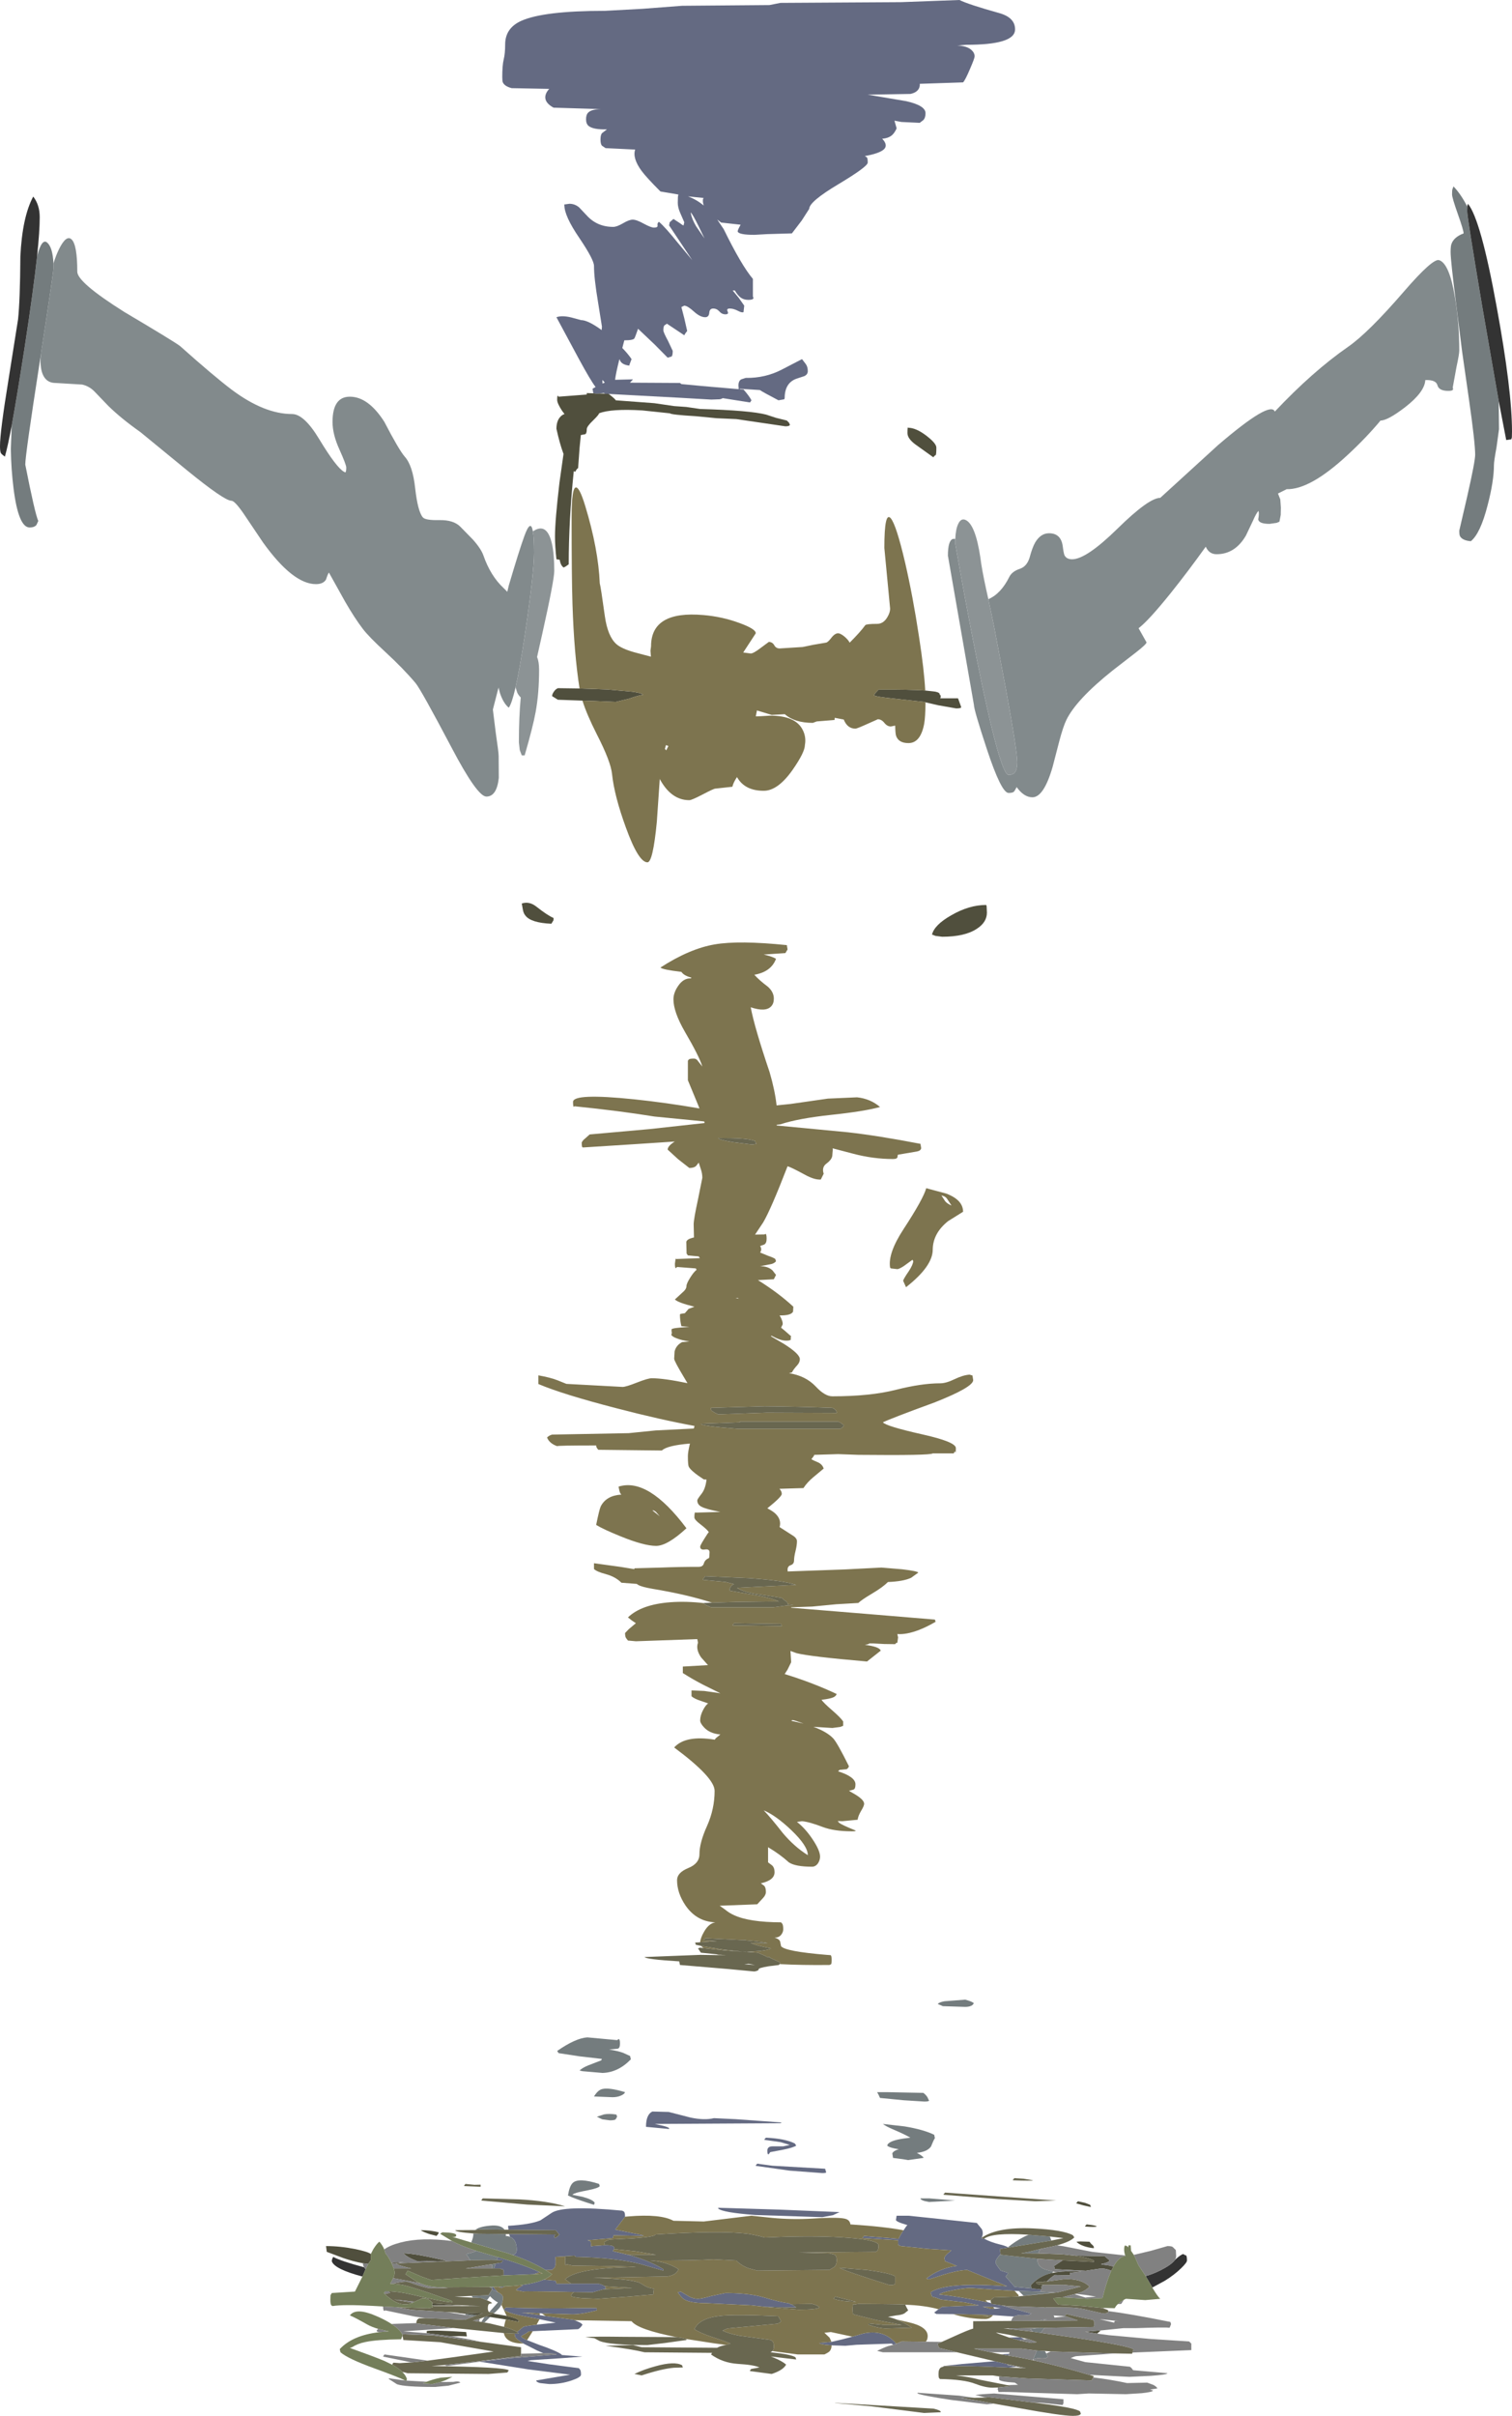 <?xml version="1.0" encoding="UTF-8" standalone="no"?>
<svg xmlns:ffdec="https://www.free-decompiler.com/flash" xmlns:xlink="http://www.w3.org/1999/xlink" ffdec:objectType="shape" height="835.85px" width="523.35px" xmlns="http://www.w3.org/2000/svg">
  <g transform="matrix(1.0, 0.0, 0.0, 1.0, 244.1, 137.25)">
    <path d="M-38.3 -1.15 L-38.75 -1.25 -39.0 -2.75 -37.95 -3.35 Q-39.65 -5.55 -43.75 -13.1 L-51.5 -27.5 Q-49.55 -28.2 -46.3 -27.4 L-43.0 -26.5 Q-40.6 -26.5 -35.85 -23.05 L-35.75 -24.25 -37.1 -32.7 Q-38.5 -41.05 -38.5 -45.25 -38.5 -47.4 -43.6 -54.95 -48.75 -62.5 -48.75 -66.25 L-48.8 -66.5 -47.0 -66.75 Q-45.15 -66.75 -43.65 -65.5 L-41.05 -62.75 Q-37.45 -58.75 -31.85 -58.75 -30.6 -58.75 -28.45 -60.0 -26.35 -61.25 -25.1 -61.25 -23.75 -61.25 -21.25 -59.85 -18.75 -58.5 -17.75 -58.5 -16.4 -58.5 -16.5 -59.2 -16.65 -60.15 -16.0 -60.5 -13.75 -58.55 -9.5 -53.25 L-4.5 -47.25 -12.5 -59.25 -12.3 -60.35 -11.0 -61.5 -8.85 -60.1 Q-7.75 -59.25 -7.5 -59.25 L-7.25 -60.35 -8.75 -63.8 Q-9.5 -65.55 -9.5 -67.1 L-9.45 -69.15 -9.3 -69.95 -15.5 -71.0 Q-20.35 -75.85 -22.05 -78.15 -25.25 -82.55 -24.25 -85.5 L-34.5 -86.0 -35.75 -86.85 Q-36.25 -87.4 -36.25 -89.0 -36.25 -90.6 -35.7 -91.2 L-34.0 -92.5 Q-38.75 -92.35 -40.4 -93.7 -41.25 -94.45 -41.25 -96.0 -41.25 -97.6 -40.45 -98.35 -39.2 -99.5 -36.05 -99.5 L-52.5 -100.0 Q-55.15 -101.45 -55.35 -103.3 -55.5 -104.85 -54.0 -106.5 L-67.0 -106.75 Q-69.45 -107.4 -70.05 -108.75 -70.25 -109.15 -70.25 -110.6 -70.25 -114.65 -69.75 -116.7 -69.25 -118.75 -69.25 -121.85 -69.25 -127.5 -63.75 -130.0 -56.05 -133.5 -34.75 -133.5 L-21.75 -134.2 -8.0 -135.25 22.25 -135.5 26.0 -136.25 67.75 -136.5 88.0 -137.25 Q91.1 -135.7 101.85 -132.7 107.25 -131.15 107.25 -127.1 107.25 -124.3 102.8 -123.0 98.65 -121.75 90.25 -121.75 L87.25 -121.5 Q90.4 -121.4 92.05 -120.05 93.25 -119.0 93.25 -117.75 93.25 -117.1 91.65 -113.4 90.0 -109.5 89.25 -108.75 L74.25 -108.25 Q74.35 -107.5 74.0 -106.7 73.25 -105.2 71.0 -104.75 L56.25 -104.5 69.55 -102.25 Q76.25 -100.75 76.25 -98.1 76.25 -96.55 75.55 -95.75 L74.25 -94.75 67.9 -95.05 65.5 -95.5 66.25 -92.85 Q65.8 -91.8 65.15 -91.0 63.9 -89.45 61.25 -89.25 62.65 -87.8 62.45 -86.65 62.15 -84.5 55.25 -83.25 L55.95 -82.8 Q56.25 -82.5 56.25 -81.0 56.25 -79.6 46.15 -73.55 36.0 -67.5 36.0 -65.0 L33.4 -60.95 30.0 -56.5 21.45 -56.25 17.0 -56.0 Q11.75 -56.0 11.25 -57.1 11.1 -57.45 12.25 -59.5 L5.5 -60.25 4.15 -61.3 6.4 -57.95 Q12.55 -45.4 16.5 -40.75 L16.5 -34.75 16.7 -34.1 Q16.55 -33.5 15.0 -33.5 13.45 -33.5 12.5 -34.15 11.4 -34.8 10.25 -36.75 L9.5 -36.75 11.6 -34.2 13.5 -31.5 13.25 -29.25 Q12.65 -29.0 11.35 -29.7 9.8 -30.5 8.5 -30.5 7.25 -30.5 7.75 -29.5 8.25 -28.5 7.0 -28.5 5.75 -28.5 4.9 -29.5 4.0 -30.5 2.75 -30.5 1.5 -30.5 1.4 -29.0 1.25 -27.5 0.0 -27.5 -1.75 -27.5 -3.9 -29.45 -6.1 -31.45 -7.25 -31.5 L-8.25 -31.0 -7.25 -27.15 -6.25 -22.75 -6.95 -21.8 -7.25 -21.25 -13.25 -25.25 -13.95 -24.8 Q-14.5 -24.5 -14.5 -23.0 -14.5 -22.3 -12.85 -19.25 L-11.25 -15.85 Q-11.25 -14.25 -11.65 -13.9 L-13.0 -13.5 -17.5 -18.05 -23.25 -23.5 Q-24.2 -20.75 -24.5 -20.2 -24.9 -19.5 -28.0 -19.5 L-28.7 -16.85 Q-26.7 -14.8 -25.5 -13.0 L-26.25 -11.0 -26.25 -10.75 Q-28.85 -11.05 -29.5 -12.55 L-29.7 -13.0 Q-30.95 -8.05 -31.2 -5.85 L-25.0 -6.0 -26.05 -4.85 -8.75 -4.75 -8.2 -4.35 -8.1 -4.35 -3.75 -3.95 -1.2 -3.7 11.6 -2.6 11.5 -3.85 Q11.5 -5.45 12.45 -6.0 L14.0 -6.5 Q20.8 -6.4 26.55 -9.4 L33.5 -13.0 34.8 -11.3 Q35.5 -10.35 35.5 -8.85 35.5 -7.65 34.25 -7.1 L31.5 -6.2 Q27.5 -4.7 27.5 0.5 L27.35 0.9 25.35 1.25 Q20.1 -1.5 18.9 -2.3 L12.0 -2.75 11.95 -2.6 13.25 -2.5 Q15.3 -0.15 16.0 1.25 L15.5 2.0 6.05 0.5 Q5.65 0.8 4.95 0.9 L2.1 1.0 -8.25 0.4 -33.4 -0.95 -34.75 -1.0 -34.8 -1.05 -35.05 -1.3 -36.65 -1.1 -37.5 -1.0 -38.3 -1.15 M-0.5 -68.75 L-5.95 -69.3 Q-3.1 -68.25 -0.5 -66.15 -0.95 -67.3 -0.75 -68.5 L-0.5 -68.75 M-5.0 -63.5 Q-4.65 -61.5 -3.15 -58.95 L-0.25 -54.75 -2.4 -59.2 Q-4.3 -63.05 -5.0 -63.75 L-5.0 -63.5 M-35.55 -4.55 L-34.75 -4.9 -35.6 -5.8 -35.55 -4.55 M-12.65 593.45 L-5.05 595.4 Q-0.25 596.4 3.0 595.6 L10.5 595.95 26.5 597.1 26.0 597.35 -17.5 597.6 -14.55 598.25 Q-12.65 598.75 -12.5 599.1 L-12.5 599.35 -20.5 598.6 Q-20.5 594.35 -18.3 593.3 L-12.65 593.45 M68.65 634.4 Q69.65 632.8 70.0 632.6 L67.8 631.9 Q66.15 631.3 66.0 630.85 L66.25 629.35 70.35 629.35 78.05 630.15 94.0 631.85 95.7 633.95 Q96.4 635.2 95.75 636.85 L95.8 636.9 95.5 637.1 96.5 637.35 96.55 637.3 Q98.75 638.5 102.0 639.3 103.6 639.65 104.8 640.25 L104.55 640.45 102.0 640.85 102.2 642.65 Q100.5 644.45 100.5 645.5 100.5 646.1 102.3 648.35 L104.75 649.1 104.65 649.55 104.0 650.35 103.9 650.3 105.3 651.9 107.1 653.95 112.95 654.5 116.3 654.85 116.0 655.6 108.5 655.4 107.1 655.35 101.15 655.0 92.0 654.35 Q89.15 654.35 83.5 655.6 L82.45 655.9 Q81.3 656.3 81.0 656.6 86.65 657.15 97.8 659.3 L98.95 659.55 99.0 659.85 102.5 660.35 106.75 661.55 112.9 663.2 111.7 663.8 Q108.15 663.45 106.9 664.25 L100.55 663.8 99.65 663.75 Q93.35 663.45 85.8 663.4 L80.0 663.35 79.25 662.85 80.75 661.7 82.0 660.85 94.75 660.35 89.9 659.35 81.5 658.35 Q80.5 657.85 78.5 657.35 L78.0 655.85 Q83.6 652.15 104.5 653.75 L96.25 650.4 90.65 648.1 Q87.35 648.25 82.8 649.65 L77.5 651.35 76.5 651.1 Q81.2 647.45 87.15 646.7 L83.0 645.1 82.75 644.0 Q82.9 643.3 84.0 642.35 L85.25 641.35 76.95 640.8 67.75 639.85 66.95 639.6 Q66.75 639.5 66.75 638.0 L66.8 637.85 66.15 637.8 54.5 637.1 Q54.5 636.8 54.75 636.65 L55.0 636.35 66.95 637.35 Q67.25 636.5 68.25 634.95 L68.65 634.4 M82.55 681.5 L82.5 681.35 88.95 680.65 100.2 679.7 104.55 680.7 104.75 681.3 105.0 681.1 107.75 681.6 107.35 681.65 105.0 681.9 99.45 681.65 Q92.6 681.35 83.0 681.35 L82.55 681.5 M65.1 674.0 L64.5 673.6 52.4 674.0 48.5 674.35 43.75 674.2 43.05 674.15 Q39.5 673.85 39.5 673.35 L43.7 673.0 47.55 672.1 50.95 671.2 54.55 670.15 Q61.65 668.5 66.0 673.5 L66.1 673.65 65.1 674.0 M-45.2 665.5 Q-44.2 665.9 -43.7 666.15 -42.65 666.65 -42.5 667.1 -43.25 668.25 -44.0 668.6 L-59.65 669.3 -61.0 669.35 -62.2 670.15 Q-63.35 670.75 -63.75 671.1 -63.4 671.65 -61.65 672.4 L-57.55 674.0 Q-51.45 676.1 -49.75 677.35 L-49.65 677.55 -42.5 678.1 -49.8 678.65 -60.5 679.35 -61.5 679.6 -54.05 680.75 -43.75 682.1 -43.35 682.55 Q-43.0 682.9 -43.0 684.35 -43.0 685.25 -46.25 686.35 -49.9 687.6 -54.0 687.6 L-57.2 687.25 Q-58.5 686.9 -58.5 686.35 L-46.75 684.35 -61.35 682.5 -78.0 679.85 -67.95 678.7 -51.5 677.35 -51.5 677.1 -56.05 676.9 -58.15 676.0 -62.9 673.6 Q-65.0 672.35 -65.75 671.35 L-66.0 670.25 -65.85 670.15 -64.5 670.1 -65.15 669.6 -62.95 667.8 Q-62.0 667.45 -58.35 667.05 L-51.75 666.35 -57.35 665.15 -61.55 664.35 Q-68.25 663.15 -69.75 661.85 L-69.0 661.1 Q-54.35 661.55 -44.05 661.3 -37.8 661.2 -37.5 661.35 L-37.5 662.1 Q-42.85 663.5 -46.1 663.45 L-56.6 663.15 -57.3 663.1 -63.5 662.85 -57.25 663.75 -55.3 664.05 -45.5 665.35 -45.2 665.5 M-68.1 634.2 L-68.25 632.85 Q-60.5 632.4 -57.05 630.95 L-53.2 628.4 Q-49.25 625.65 -28.75 627.6 L-28.25 627.85 Q-27.75 628.1 -27.75 629.6 L-27.75 629.7 -29.35 631.8 -31.15 634.15 -21.5 636.1 -21.5 636.35 -31.75 636.15 -32.0 637.1 -40.75 637.85 -39.85 638.15 Q-39.5 638.25 -39.5 639.75 L-39.5 639.95 -39.0 639.85 -34.7 639.55 Q-32.1 639.5 -31.6 640.15 -31.35 640.45 -31.5 640.9 L-32.0 641.6 -26.95 642.8 -26.2 643.0 Q-19.35 644.9 -14.5 647.85 L-14.5 648.35 -22.15 646.15 Q-31.05 643.85 -44.75 643.6 L-45.3 643.15 -48.25 643.35 -48.35 643.25 -48.4 643.4 -51.85 643.6 -51.75 645.1 Q-51.75 646.7 -52.1 647.25 L-53.0 648.1 -55.25 648.15 Q-60.1 645.2 -66.7 642.9 -65.25 642.7 -65.25 641.1 -65.25 637.55 -67.6 636.65 L-67.85 635.7 -52.0 635.85 -52.2 636.4 Q-52.3 636.8 -52.0 637.1 -51.35 636.8 -50.85 636.3 L-50.5 635.85 -51.75 634.35 -68.1 634.2 M-45.35 655.75 L-56.9 655.55 Q-62.85 655.45 -63.0 655.6 L-65.5 655.1 Q-65.1 654.5 -63.1 653.45 L-64.1 653.4 Q-58.9 652.75 -55.85 651.45 L-51.75 651.85 -51.5 652.75 -51.45 652.85 -46.5 652.85 -37.0 652.85 -35.85 653.2 Q-35.15 653.45 -34.8 653.75 L-34.5 654.1 -34.5 654.6 -35.2 654.8 -39.0 655.85 -45.35 655.75 M-69.1 653.8 Q-70.0 654.0 -70.5 654.35 L-71.5 654.1 -70.15 653.85 -69.1 653.8 M-73.3 654.1 L-71.8 655.8 -73.45 655.05 -73.8 654.95 -73.75 654.7 -73.75 654.6 -73.75 654.1 -73.75 653.95 -73.45 653.95 -73.3 654.1 M-72.1 644.7 L-71.7 643.7 Q-62.9 646.3 -57.25 648.9 L-59.4 649.6 -69.75 650.0 -69.75 649.5 Q-69.75 648.0 -70.0 647.9 -70.5 648.0 -71.0 647.6 L-73.1 647.6 -72.5 645.9 -70.5 645.6 -70.0 644.85 -72.1 644.7 M21.0 660.9 L16.0 660.35 0.25 659.6 Q-4.85 659.6 -7.1 658.4 -8.25 657.75 -9.5 655.85 L-8.5 655.6 -5.6 657.3 Q-4.1 658.1 -2.5 658.1 -1.25 658.1 2.25 657.1 L7.0 656.1 Q15.05 656.1 20.05 657.55 26.15 659.35 28.75 659.6 L29.55 659.95 29.85 660.05 Q31.05 660.65 31.5 661.1 L21.0 660.9 M99.7 660.95 L96.0 660.85 99.0 661.6 100.15 661.5 102.25 661.35 99.7 660.95 M105.15 677.15 L105.0 677.5 104.9 677.75 102.35 677.3 105.15 677.15 M110.5 672.1 L109.0 672.35 108.8 672.5 105.2 671.5 109.0 671.35 110.5 672.1 M41.85 614.3 Q41.95 614.6 40.5 614.6 L29.2 613.75 17.5 612.1 Q17.5 611.8 17.75 611.65 L18.0 611.35 23.2 612.05 41.5 613.1 41.85 614.3 M44.25 629.15 L40.5 629.85 17.35 629.1 Q5.9 628.25 4.5 626.85 L4.5 626.6 25.9 627.25 46.5 628.1 44.25 629.15 M31.5 605.1 Q30.3 605.85 27.0 606.5 L22.5 607.35 22.0 608.05 Q21.5 608.4 21.5 606.85 21.5 605.35 23.3 605.35 L27.0 605.35 29.25 604.85 26.1 603.9 20.5 603.1 Q20.5 602.8 20.75 602.65 L21.0 602.35 Q27.6 602.65 31.0 604.35 L31.5 605.1" fill="#646a82" fill-rule="evenodd" stroke="none"/>
    <path d="M98.0 70.05 Q102.35 68.2 105.25 62.35 106.2 60.45 108.9 59.55 111.3 58.75 112.25 55.75 113.2 52.2 114.2 50.45 116.1 47.25 119.0 47.25 123.15 47.25 123.75 51.75 124.05 54.15 124.35 54.85 125.05 56.25 127.0 56.25 131.9 56.25 142.7 45.65 153.55 35.0 157.5 35.0 L177.5 16.75 Q195.65 1.2 197.15 5.15 210.25 -8.75 222.5 -17.25 229.5 -22.1 241.85 -36.4 251.8 -47.9 254.0 -47.25 257.55 -46.15 259.5 -34.45 261.0 -25.55 261.0 -16.0 261.0 -14.7 260.05 -10.35 L258.75 -3.25 258.85 -2.6 Q258.8 -2.0 257.25 -2.0 253.95 -2.0 253.45 -3.95 252.95 -5.9 249.25 -5.75 249.0 -1.6 242.3 3.6 236.25 8.25 233.75 8.25 228.7 14.3 222.25 20.25 209.35 32.2 201.25 32.0 L198.25 33.5 199.05 35.55 199.25 38.35 199.2 40.9 198.75 43.25 197.8 43.65 195.35 44.0 Q191.65 44.0 191.4 42.45 191.8 40.45 191.5 39.5 190.75 40.25 189.55 43.0 L187.15 48.05 Q183.4 54.5 177.0 54.5 174.4 54.5 173.25 51.9 167.2 60.35 161.2 67.85 153.45 77.5 150.0 80.1 L152.75 85.0 Q152.75 85.6 149.25 88.35 L141.05 94.7 Q128.45 104.75 125.0 111.85 123.9 114.1 122.55 119.2 L120.25 128.05 Q117.2 138.6 113.25 138.6 110.3 138.6 107.75 135.0 L107.7 135.35 Q107.4 135.65 107.25 136.1 L106.9 136.6 Q106.5 137.1 105.0 137.1 102.5 137.1 97.5 122.0 93.0 108.35 93.0 106.6 L84.0 55.0 Q84.0 49.75 85.75 49.2 L86.55 49.2 86.5 50.6 Q89.95 70.5 93.95 90.6 102.05 130.85 105.0 130.85 106.55 130.85 107.25 129.9 108.0 128.85 108.0 126.5 108.0 122.7 104.15 101.6 L100.0 79.6 98.0 70.05 M-225.6 -46.1 Q-224.7 -49.0 -223.6 -51.2 -221.1 -56.15 -219.3 -54.4 -217.35 -52.5 -217.35 -43.25 -217.35 -39.55 -201.05 -29.3 -183.75 -19.05 -181.75 -17.5 -170.1 -7.1 -163.8 -2.35 -152.6 6.0 -143.0 6.0 -138.85 6.0 -133.6 14.7 -127.65 24.55 -125.0 26.0 L-124.6 26.2 Q-124.25 26.05 -124.25 24.5 -124.25 23.55 -126.6 18.3 -129.0 13.05 -129.0 8.75 -129.0 0.0 -123.0 0.0 -116.65 0.0 -111.1 8.65 -106.0 18.45 -104.0 20.75 -101.25 23.8 -100.4 31.65 -99.5 39.65 -97.75 41.75 -96.85 42.8 -92.05 42.7 -87.1 42.6 -84.75 45.0 L-80.4 49.45 Q-77.55 52.65 -76.75 55.0 -74.3 62.0 -69.8 66.2 L-68.5 67.5 -68.0 65.35 Q-64.45 53.3 -62.6 48.2 -60.4 42.15 -59.65 46.6 -59.25 48.9 -59.25 54.0 -59.25 60.85 -62.35 81.85 -64.15 94.0 -65.65 100.55 -66.95 106.2 -68.0 107.6 -69.85 106.1 -71.05 102.55 L-71.55 100.65 -73.5 108.25 -72.5 116.3 Q-71.5 123.1 -71.5 124.35 L-71.45 131.9 Q-72.15 138.35 -75.75 138.35 -78.9 138.35 -87.8 121.4 -98.35 101.4 -100.25 99.1 -104.5 94.05 -110.75 88.3 -116.45 83.05 -118.5 80.35 -121.3 76.7 -124.65 70.9 L-130.25 60.85 Q-130.65 61.35 -131.25 63.25 -132.2 64.85 -134.75 64.85 -142.7 64.85 -153.05 50.45 L-159.75 40.5 Q-162.85 36.0 -164.0 36.0 -166.45 36.0 -179.45 25.4 L-195.5 12.25 Q-202.15 7.55 -206.55 3.25 L-211.45 -1.85 Q-213.25 -3.65 -215.65 -4.2 L-224.85 -4.75 Q-229.05 -4.75 -229.9 -9.9 -230.25 -12.1 -229.95 -14.5 L-229.85 -15.35 Q-225.6 -42.95 -225.6 -44.5 L-225.6 -46.1" fill="#828a8c" fill-rule="evenodd" stroke="none"/>
    <path d="M274.65 1.5 L274.75 11.25 273.9 17.45 Q273.0 22.35 273.0 23.6 273.0 29.2 270.8 37.6 268.3 47.35 265.0 50.0 262.05 49.75 261.25 48.25 261.0 47.8 261.0 46.35 L263.75 34.5 Q266.5 22.4 266.5 20.1 266.5 15.9 264.35 0.9 L262.0 -15.5 259.9 -32.2 Q258.0 -47.2 258.0 -50.0 258.0 -52.1 258.3 -52.85 259.15 -55.25 262.5 -56.5 262.5 -57.55 260.5 -63.2 258.5 -68.85 258.5 -70.0 258.5 -71.5 258.65 -71.85 L259.0 -72.75 Q261.6 -70.05 263.8 -65.7 L263.75 -64.1 Q263.75 -62.1 268.95 -31.2 L274.65 1.5 M-231.25 -48.7 Q-229.6 -54.95 -227.75 -53.3 -225.85 -51.6 -225.6 -46.1 L-225.6 -44.5 Q-225.6 -42.95 -229.85 -15.35 L-229.95 -14.5 -230.45 -11.35 Q-235.35 20.15 -235.35 23.5 -232.0 40.5 -230.85 43.0 L-231.5 44.4 Q-232.25 45.25 -233.85 45.25 -237.7 45.25 -239.4 31.85 -240.25 25.1 -240.35 18.1 L-240.05 10.0 Q-238.25 0.15 -235.55 -17.25 -232.55 -36.75 -231.25 -48.7 M-51.25 572.35 Q-44.85 567.9 -40.8 567.65 L-30.5 568.6 -30.0 568.25 Q-29.5 568.2 -29.5 569.75 -29.5 571.35 -30.25 571.55 L-33.25 571.85 Q-30.15 572.35 -28.4 573.0 L-26.0 574.1 -25.75 575.25 Q-30.15 579.8 -35.55 579.95 L-42.5 579.35 -43.5 579.1 Q-42.45 578.15 -40.65 577.4 L-36.0 575.6 -35.75 575.1 -43.55 574.2 -50.75 573.1 -51.25 572.35 M-38.5 588.1 Q-37.2 585.95 -35.75 585.55 -33.4 584.9 -27.75 586.6 -27.95 587.25 -29.1 587.75 -30.35 588.35 -32.1 588.35 L-38.5 588.1 M-33.0 596.35 L-35.6 596.0 Q-35.85 595.95 -37.5 595.1 L-35.05 594.3 Q-33.25 593.95 -30.75 594.35 L-30.5 595.1 -31.0 596.0 Q-31.4 596.35 -33.0 596.35 M-81.0 638.6 Q-80.25 636.95 -80.25 635.6 L-80.25 635.5 -78.5 635.6 -69.0 635.7 -69.0 636.0 -69.05 636.35 -68.2 636.45 -67.6 636.65 Q-65.25 637.55 -65.25 641.1 -65.25 642.7 -66.7 642.9 L-68.85 642.2 -81.0 638.6 M-79.6 634.3 Q-78.35 633.15 -74.6 632.8 -70.65 632.4 -69.45 634.2 L-78.0 634.1 -79.6 634.3 M-71.8 655.8 Q-70.0 656.7 -70.0 657.6 -70.0 659.0 -70.55 660.15 -70.95 661.0 -71.65 661.7 L-73.2 663.25 -73.55 663.2 -73.0 662.85 -74.4 662.75 -74.75 662.7 -71.75 659.35 Q-73.05 658.75 -74.5 657.2 L-75.5 658.55 -75.55 658.6 -77.5 657.85 -80.4 657.7 -80.9 657.1 -75.0 656.85 -73.75 654.7 -73.8 654.95 -73.45 655.05 -71.8 655.8 M-38.5 625.6 Q-45.6 623.35 -47.5 622.35 -47.0 619.15 -45.9 618.05 -43.95 616.05 -36.75 618.35 L-36.5 619.1 Q-36.9 619.8 -40.65 620.55 -44.6 621.3 -45.0 621.6 L-45.5 621.75 -46.0 622.1 -42.5 622.8 Q-38.95 623.75 -38.25 624.85 L-38.5 625.6 M-81.25 644.8 L-81.4 644.6 -82.75 642.6 Q-79.8 641.95 -79.4 641.55 L-79.35 641.45 -76.05 642.45 -71.7 643.7 -72.1 644.7 Q-75.15 644.6 -81.25 644.8 M-74.8 654.0 L-73.75 653.95 -73.75 654.1 -73.75 654.6 Q-74.05 654.3 -74.8 654.0 M-72.5 645.9 L-73.1 647.6 -73.75 647.6 Q-73.75 646.35 -73.95 646.15 L-72.5 645.9 M-74.35 646.2 L-74.5 646.35 -75.05 646.3 -74.35 646.2 M-76.4 664.4 L-75.9 664.25 -74.45 664.4 -76.4 666.3 -77.5 666.1 -76.4 664.4 M-79.1 663.8 L-80.25 664.25 -83.0 663.7 -82.95 663.3 -79.1 663.8 M-81.85 660.6 L-81.75 660.45 -77.75 660.6 -81.85 660.6 M59.5 586.6 L62.75 586.6 75.5 586.85 Q76.85 587.85 77.25 589.1 L77.5 589.5 Q77.4 589.85 75.85 589.85 L68.65 589.4 60.5 588.6 60.0 587.5 59.5 586.6 M90.0 557.1 L82.25 556.85 80.5 556.1 Q80.9 555.5 82.8 555.15 L90.0 554.6 91.2 554.95 Q92.55 555.4 93.0 555.85 L92.45 556.5 Q91.55 557.1 90.0 557.1 M108.5 655.4 L116.0 655.6 120.9 655.9 114.8 656.55 110.2 657.05 108.5 655.4 M112.95 654.5 L107.1 653.95 105.3 651.9 103.9 650.3 104.0 650.35 104.65 649.55 104.75 649.1 102.3 648.35 Q100.5 646.1 100.5 645.5 100.5 644.45 102.2 642.65 L102.25 642.85 115.0 644.25 115.0 644.6 Q115.0 647.0 117.7 647.95 L120.4 648.7 120.15 649.15 119.6 649.25 Q115.65 650.2 112.75 653.35 L112.95 654.5 M104.55 640.45 L104.8 640.25 Q107.3 638.2 110.25 636.7 111.1 636.25 111.95 635.95 L119.3 636.55 119.8 637.95 104.55 640.45 M116.05 640.85 Q115.55 641.5 115.3 642.4 L109.25 642.35 112.0 641.85 116.05 640.85 M117.2 653.35 L117.15 653.35 116.95 653.5 116.5 653.35 116.65 653.3 117.2 653.35 M116.25 665.7 L116.2 665.45 118.4 665.15 Q117.5 665.35 116.7 665.7 L116.25 665.7 M117.55 668.15 L116.65 669.15 116.2 669.9 113.45 669.5 112.5 668.6 115.6 668.15 117.55 668.15 M113.5 679.05 L114.8 676.0 117.55 676.15 118.0 676.9 118.1 677.05 118.0 677.1 118.5 677.85 118.7 678.05 118.0 678.6 Q114.9 678.4 113.55 679.1 L113.5 679.05 M78.15 605.4 Q76.85 607.25 73.25 607.6 L74.55 608.35 75.5 609.1 75.5 609.35 70.25 610.1 68.45 609.8 65.0 609.35 64.75 607.75 Q65.3 606.8 67.0 606.35 63.75 605.85 63.0 605.1 63.1 604.45 64.0 603.95 65.7 602.9 71.0 602.35 68.95 601.15 65.4 599.65 62.55 598.45 61.5 597.6 L69.0 598.45 Q75.6 599.55 79.25 601.35 L79.5 602.5 Q79.0 603.25 78.15 605.4 M77.5 623.35 L86.5 624.1 77.5 624.6 Q74.5 624.1 74.5 623.35 L77.5 623.35" fill="#747c7e" fill-rule="evenodd" stroke="none"/>
    <path d="M263.8 -65.7 L263.8 -66.1 264.0 -66.75 Q268.45 -61.35 273.95 -31.05 279.25 -2.2 279.25 12.1 L279.2 14.1 279.0 14.75 277.25 15.0 274.65 1.5 268.95 -31.2 Q263.75 -62.1 263.75 -64.1 L263.8 -65.7 M-240.05 10.0 Q-241.45 17.4 -242.35 20.5 L-242.35 20.75 Q-243.55 19.95 -243.8 19.5 -244.1 18.9 -244.1 17.1 -244.1 12.1 -241.15 -5.95 L-237.85 -26.75 Q-237.15 -33.25 -237.05 -48.5 -236.4 -62.15 -232.6 -69.25 -230.35 -66.35 -230.35 -62.1 -230.35 -57.35 -231.25 -48.7 -232.55 -36.75 -235.55 -17.25 -238.25 0.15 -240.05 10.0 M162.5 644.75 L163.0 644.25 Q164.7 642.75 165.5 642.6 165.9 643.0 166.4 643.05 166.75 643.3 166.75 644.85 166.75 645.55 164.75 647.5 162.35 649.85 159.0 651.9 L154.75 654.2 153.45 651.95 152.45 650.25 Q154.95 649.55 157.75 648.15 161.35 646.3 162.5 644.75 M-118.65 650.4 Q-128.4 647.8 -129.25 645.1 -129.25 644.35 -128.75 643.6 -126.25 645.0 -118.05 647.2 L-117.95 647.4 -117.55 647.85 -118.65 650.4" fill="#333333" fill-rule="evenodd" stroke="none"/>
    <path d="M-33.4 -0.95 Q-31.0 0.9 -31.0 1.25 L-17.6 2.25 -10.75 3.25 -6.55 3.55 -1.75 4.25 Q15.5 4.75 21.1 6.2 L24.45 7.3 28.25 8.25 29.0 9.0 29.3 9.65 Q29.3 10.25 27.75 10.25 L10.75 7.75 3.95 7.45 -3.25 6.75 Q-11.75 6.25 -12.25 5.75 L-21.75 4.75 Q-32.55 4.1 -36.75 5.75 -36.75 6.2 -38.85 8.25 -41.0 10.3 -41.0 11.25 -41.0 12.8 -41.6 13.0 L-43.0 13.25 -43.05 13.25 -43.5 17.8 -44.0 24.75 Q-44.35 24.75 -45.0 26.0 L-45.5 25.75 Q-47.25 42.85 -47.25 58.0 L-47.75 58.35 Q-48.3 58.8 -49.0 59.1 -50.0 58.5 -50.4 56.4 L-51.5 56.25 Q-52.0 51.75 -52.0 48.35 -52.0 42.85 -50.45 29.7 L-49.05 19.8 Q-50.35 16.35 -51.5 11.1 -51.5 8.4 -50.15 6.95 -49.5 6.25 -48.7 6.0 L-49.5 4.95 Q-51.25 2.3 -51.25 1.1 -51.25 -0.45 -51.0 -0.35 L-50.75 0.0 -41.0 -0.75 -41.0 -1.25 -38.3 -1.15 -37.5 -1.0 -36.65 -1.1 -34.8 -1.05 -34.75 -1.0 -33.4 -0.95 M76.15 101.65 L79.65 102.05 Q81.35 102.4 81.15 103.15 81.4 103.2 81.5 103.35 L81.5 104.1 81.3 104.35 87.5 104.35 88.5 107.1 88.6 107.5 Q88.4 107.85 86.85 107.85 L80.6 106.75 76.25 105.75 75.75 105.6 65.35 104.45 Q58.95 103.8 58.5 103.35 58.5 102.9 59.25 102.15 L60.0 101.35 Q70.95 101.3 76.15 101.65 M-42.5 105.15 L-51.0 104.85 -53.0 103.6 Q-53.0 102.95 -52.45 102.15 -51.85 101.2 -51.0 100.85 L-43.5 100.95 -33.8 101.3 -25.0 102.1 -23.35 102.4 Q-21.65 102.8 -21.5 103.1 -23.15 103.35 -26.6 104.55 L-31.0 105.6 -38.2 105.3 -42.5 105.15 M-63.5 175.35 Q-60.95 174.5 -58.55 176.35 -54.55 179.5 -52.5 180.35 L-52.5 181.1 -53.25 182.35 Q-60.4 182.05 -62.3 179.45 -62.95 178.65 -63.15 177.3 L-63.5 175.35 M136.9 669.05 L135.65 670.15 135.05 670.05 131.45 669.5 136.15 669.1 136.9 669.05 M-118.5 645.8 Q-121.8 645.2 -125.4 643.95 L-131.0 641.85 -131.25 639.85 Q-126.3 639.85 -121.1 640.9 -116.6 641.85 -115.75 642.6 L-115.75 644.7 -116.65 646.05 -118.5 645.8 M-68.75 664.0 Q-65.7 664.7 -64.75 665.35 L-64.5 666.1 -69.0 665.25 -74.45 664.4 -75.9 664.25 -73.55 663.2 -73.2 663.25 -68.75 664.0 M-87.85 662.75 L-77.0 663.1 -79.1 663.8 -82.95 663.3 -87.85 662.75 M-98.5 634.35 Q-95.05 634.35 -92.25 635.1 L-92.35 635.55 -93.0 636.35 -95.3 635.75 Q-97.25 635.15 -98.5 634.35 M-90.0 644.85 L-89.8 645.15 Q-94.45 644.95 -98.55 645.05 L-99.6 645.1 -100.5 644.75 Q-103.1 643.75 -104.5 642.35 -100.7 642.35 -90.0 644.85 M-94.5 660.45 L-94.5 659.65 -84.25 660.35 -85.1 660.4 -94.5 660.45 M-108.6 645.7 L-108.65 645.6 -104.35 645.35 -108.0 646.0 -108.6 645.7 M-87.9 671.1 L-96.4 670.0 -96.4 669.3 Q-95.7 668.75 -82.75 669.6 L-82.5 671.1 -85.2 671.0 -87.9 671.1 M79.0 21.0 L72.65 16.45 Q70.0 14.45 70.0 12.6 70.0 10.1 70.25 10.75 72.95 10.75 76.55 13.5 80.0 16.15 80.0 17.6 80.0 20.1 79.75 20.25 79.55 20.25 79.3 20.55 79.0 20.8 79.0 21.0 M78.5 186.1 Q79.3 182.75 85.2 179.4 91.35 175.85 97.25 175.85 L97.4 176.25 97.5 178.5 Q97.5 181.85 94.0 184.1 89.85 186.85 82.0 186.85 L79.7 186.55 78.5 186.1 M133.5 626.35 L131.0 625.8 128.5 625.1 Q128.5 624.8 128.75 624.65 L129.0 624.35 131.5 624.9 133.25 625.6 133.5 626.35 M127.8 643.15 L138.25 643.35 140.0 644.85 Q139.5 645.6 137.0 646.1 L137.45 646.25 140.0 646.6 141.3 646.95 140.55 648.4 Q138.8 647.6 137.0 647.6 L131.95 648.35 131.85 648.4 121.0 647.85 120.75 646.75 123.7 644.8 134.5 645.35 134.5 644.85 Q132.3 643.75 127.8 643.15 M129.8 638.25 L133.0 638.35 133.65 639.15 Q134.35 639.7 134.5 640.1 L134.5 640.6 Q132.6 640.4 131.05 639.85 129.2 639.2 128.5 638.35 L129.8 638.25 M132.0 632.35 L133.65 632.55 Q135.35 632.8 135.5 633.1 135.0 633.35 131.5 633.1 131.5 632.8 131.75 632.65 L132.0 632.35 M116.3 654.85 L112.95 654.5 112.75 653.35 Q115.65 650.2 119.6 649.25 L120.15 649.15 121.5 648.9 Q125.1 648.35 130.25 648.7 L126.25 649.1 126.25 649.95 121.0 649.85 Q119.35 650.9 118.25 652.1 L117.65 652.15 117.25 652.1 117.25 652.2 114.5 652.35 Q114.5 653.1 116.65 653.3 L116.5 653.35 116.95 653.5 Q116.35 653.75 116.25 654.1 L116.6 654.3 116.3 654.85 M118.3 661.05 L117.55 661.2 117.25 661.05 118.3 661.05" fill="#504f3d" fill-rule="evenodd" stroke="none"/>
    <path d="M-43.5 100.95 Q-45.4 88.9 -45.95 71.7 -46.25 62.25 -46.25 41.6 -46.25 31.65 -44.8 31.4 -43.55 31.2 -41.55 37.75 -37.0 52.7 -36.5 64.6 -36.15 65.75 -34.75 75.9 -33.75 82.95 -30.75 85.6 -29.0 87.15 -24.65 88.4 L-18.8 89.95 -18.95 87.9 -18.75 86.35 Q-18.75 73.95 -0.6 75.55 5.9 76.1 11.85 78.3 17.5 80.35 17.5 81.85 L13.15 88.5 15.75 88.85 Q16.7 88.85 19.3 86.85 L22.0 84.85 Q23.25 84.85 23.9 86.0 24.5 87.1 25.75 87.1 L33.75 86.6 37.35 85.85 41.75 85.1 Q42.35 85.1 43.6 83.5 44.85 81.85 46.0 81.85 46.75 81.85 48.15 82.95 49.5 84.1 50.0 85.1 53.75 81.35 55.4 79.05 55.85 78.6 59.5 78.6 61.65 78.6 63.0 76.35 64.0 74.7 64.0 73.35 L63.0 62.85 62.0 52.35 Q62.0 39.4 64.25 42.1 66.15 44.45 69.15 57.25 71.9 69.15 74.0 83.05 75.8 94.7 76.15 101.65 70.95 101.3 60.0 101.35 L59.25 102.15 Q58.5 102.9 58.5 103.35 58.95 103.8 65.35 104.45 L75.75 105.6 76.25 105.75 Q76.2 110.8 75.8 113.1 74.55 119.85 70.35 119.85 66.9 119.85 66.05 117.3 65.8 116.5 65.75 113.8 L64.25 114.1 Q63.0 114.1 62.0 112.85 61.0 111.6 59.75 111.6 L56.05 113.25 Q52.5 114.85 52.0 114.85 49.2 114.85 47.95 111.7 L44.85 111.1 44.75 111.85 38.6 112.35 37.25 112.85 Q30.95 112.85 27.55 109.85 L23.0 110.1 17.9 108.55 17.5 110.6 19.15 110.55 22.5 110.35 Q31.3 110.35 33.75 115.3 35.0 117.75 34.5 120.5 34.5 123.0 30.25 129.1 25.15 136.35 20.25 136.35 13.65 136.35 11.0 131.6 9.75 133.45 9.4 134.95 L3.5 135.6 Q2.95 135.6 -0.85 137.6 -4.7 139.6 -5.5 139.6 -11.8 139.6 -15.75 132.25 L-15.75 132.5 -16.75 147.1 Q-18.1 161.1 -20.0 161.1 -23.1 161.1 -27.45 149.1 -31.45 138.15 -32.25 130.6 -32.65 126.3 -37.55 116.75 -41.0 109.95 -42.5 105.15 L-38.2 105.3 -31.0 105.6 -26.6 104.55 Q-23.15 103.35 -21.5 103.1 -21.65 102.8 -23.35 102.4 L-25.0 102.1 -33.8 101.3 -43.5 100.95 M-13.6 120.55 L-13.95 121.85 -13.5 122.35 -12.75 120.85 -13.6 120.55 M2.35 417.25 Q-6.2 414.45 -18.25 412.45 -22.0 411.8 -23.2 411.1 L-23.7 410.75 -29.0 410.35 Q-31.05 408.3 -34.3 407.4 -37.55 406.55 -38.5 405.6 L-38.5 403.6 -29.1 404.9 -24.55 405.65 -24.5 405.35 -15.25 405.1 Q-9.0 404.85 -2.25 404.85 -0.85 404.85 -0.5 403.75 -0.1 402.35 1.25 401.85 L1.4 401.5 1.5 399.85 Q1.5 398.6 -0.1 398.85 -1.75 399.1 -1.75 397.85 -1.75 397.45 -0.35 395.2 1.0 393.0 1.25 392.85 0.7 391.95 -1.7 390.1 -3.75 388.55 -3.75 387.75 -3.75 386.2 -3.5 386.0 L-3.25 386.1 5.25 385.85 Q0.2 384.9 -1.4 384.0 -2.75 383.25 -2.75 381.85 -2.75 381.45 -1.25 379.55 0.1 377.8 0.45 374.65 L-0.5 374.6 Q-4.9 371.75 -5.7 370.2 -6.0 369.6 -6.0 366.5 -6.0 365.2 -5.3 362.2 -13.2 362.85 -15.0 364.6 L-37.0 364.35 Q-37.75 363.6 -37.75 362.85 -51.25 362.85 -51.25 363.1 -53.95 362.15 -54.75 360.1 -54.0 359.35 -53.0 359.1 L-26.5 358.6 -17.1 357.65 -3.95 357.0 -3.7 356.1 Q-15.5 353.95 -30.65 350.0 -49.25 345.2 -57.75 341.6 L-57.75 338.6 Q-53.55 339.35 -51.15 340.3 L-48.05 341.55 -28.6 342.6 Q-27.45 342.6 -23.65 341.1 -19.85 339.6 -18.5 339.6 -14.35 339.6 -6.15 341.3 L-7.1 339.7 Q-10.75 333.65 -10.75 332.85 L-10.6 330.3 Q-10.05 328.15 -8.0 327.1 L-5.5 326.85 Q-8.1 326.5 -9.85 325.8 -11.35 325.25 -11.75 324.6 -11.45 324.0 -11.65 323.35 L-11.65 322.65 Q-11.3 322.15 -5.5 321.85 L-8.25 321.6 Q-8.75 319.6 -8.75 317.6 L-8.6 317.35 -7.05 317.1 -5.75 315.6 -3.75 314.85 Q-9.4 313.45 -10.5 312.35 L-7.95 310.0 Q-6.5 308.8 -6.5 307.75 -6.5 306.85 -5.2 304.8 -3.95 302.8 -3.0 302.1 L-3.25 301.6 -9.75 301.1 -10.1 301.5 Q-10.5 301.55 -10.5 300.0 L-10.25 298.25 -10.0 298.35 -1.85 298.05 -2.25 297.45 -6.0 297.1 -6.45 296.45 -6.5 294.5 -6.55 292.4 Q-6.3 291.5 -4.4 291.0 L-3.9 290.9 -4.0 286.35 Q-4.0 284.6 -2.5 277.7 L-1.0 270.25 Q-1.0 268.75 -1.55 267.15 L-2.25 265.0 -3.2 266.2 Q-3.95 266.85 -5.5 266.85 L-9.4 263.8 -13.0 260.5 Q-13.0 259.25 -10.55 257.7 L-23.4 258.55 -42.25 259.75 -42.5 259.7 Q-42.75 259.55 -42.75 258.0 L-42.25 257.25 -40.0 255.25 -19.3 253.4 -0.2 251.3 -0.35 250.75 -17.6 249.05 Q-29.55 247.1 -45.25 245.5 L-45.5 245.7 Q-45.75 245.55 -45.75 244.0 -45.75 240.9 -24.55 243.1 -13.55 244.25 -2.0 246.25 L-2.55 244.85 -6.0 236.5 -6.0 229.75 -5.75 229.4 Q-5.5 229.0 -4.0 229.0 -3.0 229.0 -2.4 230.0 L-1.0 231.75 Q-2.05 228.25 -7.05 219.7 -11.0 212.85 -11.0 208.5 -11.0 206.25 -9.4 203.9 -7.55 201.15 -5.0 201.25 L-4.75 201.0 Q-7.35 200.35 -8.25 199.0 -14.75 198.25 -15.5 197.5 -5.45 191.0 3.25 189.5 11.65 188.05 28.25 189.75 L28.5 191.25 27.75 192.5 20.25 193.0 22.0 193.45 Q23.9 194.05 24.5 194.5 22.8 199.0 17.0 200.0 18.75 201.95 21.7 204.15 23.75 206.0 23.75 208.25 23.75 209.95 22.85 210.9 20.95 213.0 15.75 211.25 17.0 218.05 22.3 233.75 24.15 240.1 24.7 245.2 L29.55 244.7 42.45 242.85 52.55 242.4 Q57.2 242.9 60.5 245.75 55.2 247.25 43.4 248.5 32.25 249.7 26.0 251.75 L24.75 251.9 24.75 252.15 49.4 254.5 Q60.0 255.7 74.5 258.5 L74.75 260.0 Q74.6 260.9 73.25 261.15 L66.75 262.25 Q66.6 262.25 66.55 263.05 66.45 263.75 65.0 263.75 58.1 263.75 51.15 261.9 L44.1 260.05 44.15 260.5 44.0 262.35 Q44.0 263.8 42.0 265.3 40.25 266.55 41.0 268.85 L40.0 270.85 Q37.75 271.0 34.35 269.1 29.85 266.65 28.5 266.25 22.7 281.25 20.05 285.7 L17.25 289.9 20.5 289.85 20.9 289.65 Q21.25 289.8 21.25 291.35 21.25 292.9 20.4 293.35 L19.0 293.85 Q19.75 295.0 19.0 296.1 L21.8 297.25 Q23.85 297.95 24.25 298.35 L24.5 299.1 Q24.1 299.7 23.05 300.05 L19.0 300.85 Q21.7 300.8 23.3 302.3 L24.5 303.85 23.75 305.35 18.25 305.65 Q25.45 310.15 30.5 314.85 L30.4 316.55 Q29.7 317.95 25.75 317.85 26.95 319.9 26.8 321.0 L26.25 322.1 27.65 323.25 29.75 325.1 Q29.5 325.5 29.65 326.15 29.5 326.6 28.0 326.6 26.5 326.6 24.45 325.65 L22.95 324.9 22.7 325.05 27.3 327.75 Q32.75 331.2 32.75 333.0 32.75 334.1 31.85 335.1 30.55 336.5 30.0 337.6 L29.0 337.85 Q34.75 338.75 38.25 342.45 41.4 345.85 44.0 345.85 57.15 345.85 66.0 343.6 74.85 341.35 81.35 341.35 83.35 341.35 86.25 339.95 89.25 338.5 91.5 338.35 L92.5 338.65 92.75 340.25 Q92.75 342.7 79.3 348.0 64.4 353.45 61.5 354.85 62.6 356.2 75.05 359.0 86.75 361.6 86.75 363.75 86.75 366.25 86.5 364.85 L86.25 365.15 86.0 365.6 78.75 365.6 Q78.0 366.35 53.0 366.1 L46.0 365.85 37.75 366.1 37.55 366.55 36.75 367.6 Q37.4 368.05 39.05 368.7 40.55 369.4 41.0 370.85 L37.4 373.85 Q35.25 375.65 34.0 377.6 L25.7 377.85 Q26.5 378.75 26.5 379.6 26.5 380.6 21.5 384.6 23.5 385.65 24.3 386.45 26.45 388.5 25.75 391.1 L30.65 394.25 Q31.75 395.05 31.75 396.0 31.75 397.4 31.25 399.4 30.75 401.4 30.75 402.6 30.75 403.85 29.65 404.25 28.5 404.6 28.5 405.85 L28.55 406.45 48.3 405.75 61.0 405.1 68.2 405.7 Q73.6 406.35 73.75 406.85 L71.25 408.65 Q68.55 409.9 63.25 410.1 61.4 411.95 57.75 414.1 54.05 416.3 53.0 417.35 L45.3 417.8 37.0 418.6 29.75 418.85 29.75 419.0 57.25 421.25 79.5 423.1 79.75 423.85 Q76.9 425.55 73.95 426.7 69.6 428.35 66.5 428.1 L66.75 429.25 66.5 431.1 66.2 431.15 Q65.9 431.3 65.75 431.6 L62.0 431.55 58.25 431.35 56.75 431.35 Q56.75 431.6 55.25 431.85 60.3 432.45 60.75 433.85 L56.0 437.6 Q36.2 435.9 31.55 434.7 L29.5 433.95 29.75 437.85 28.5 440.4 27.5 441.95 Q37.4 445.0 45.5 448.85 45.25 449.55 44.45 449.95 43.3 450.5 40.25 450.85 41.0 451.95 43.9 454.45 46.85 457.0 47.75 458.35 L47.75 459.85 46.7 460.25 44.0 460.6 37.45 460.2 Q42.0 461.85 44.25 464.15 45.65 465.6 49.75 473.85 49.5 474.55 48.95 474.85 L46.5 475.1 46.0 475.6 Q52.0 477.5 52.0 480.1 52.0 481.65 51.35 481.9 L49.75 482.35 Q52.3 483.75 53.4 484.6 55.0 485.85 55.0 486.85 55.0 487.55 54.0 489.2 52.95 490.95 52.75 492.35 L47.5 492.85 45.85 492.8 46.35 493.4 Q47.2 494.1 51.5 495.85 L52.05 496.1 Q52.3 496.35 50.75 496.35 44.6 496.35 40.65 494.85 36.1 493.1 33.5 492.85 L31.75 493.1 Q34.6 495.3 37.15 499.1 39.75 503.0 39.75 505.1 39.75 506.3 39.05 507.4 38.2 508.6 37.0 508.6 31.2 508.6 28.95 507.1 25.95 504.35 21.75 501.85 L21.75 507.1 23.15 508.15 Q24.0 508.95 24.0 510.5 24.0 513.3 19.25 514.35 L20.4 515.2 Q21.0 515.8 21.0 517.35 21.0 518.4 19.95 519.5 L18.0 521.6 5.0 522.1 6.9 523.45 Q8.35 524.65 9.95 525.35 15.2 527.8 26.25 527.85 L26.65 528.3 Q27.0 528.75 27.0 530.25 27.0 531.15 26.4 532.0 25.55 533.2 24.0 533.1 25.8 533.7 25.95 534.6 L26.25 536.1 Q27.6 537.9 42.0 539.1 L43.35 539.2 Q43.75 539.25 43.75 540.75 43.75 542.25 43.55 542.35 L43.0 542.6 Q33.4 542.7 25.75 542.3 L26.0 541.85 Q25.65 541.5 23.85 540.75 22.25 540.1 22.25 539.85 L21.3 539.8 Q20.95 539.5 20.05 539.15 L18.25 538.35 6.55 537.55 -0.7 536.75 -1.4 536.0 6.4 537.3 14.0 538.1 19.05 537.75 Q22.25 537.35 22.75 536.85 17.85 535.95 15.8 535.0 L15.75 534.95 21.5 535.1 Q21.3 534.7 14.95 534.15 L14.25 534.1 14.0 534.0 12.1 533.95 0.0 533.35 -0.25 533.65 -0.5 534.1 4.05 534.35 -1.75 534.75 Q-1.65 533.25 -0.4 531.1 1.25 528.2 3.5 527.85 -2.95 527.6 -6.8 522.05 -9.75 517.7 -9.75 513.25 -9.75 510.65 -5.85 509.05 -2.0 507.5 -2.0 504.25 -2.0 500.3 0.65 494.45 3.25 488.6 3.25 482.35 3.25 477.75 -10.75 467.35 -6.85 463.0 3.3 464.65 L3.65 464.15 5.25 462.85 Q1.55 462.55 -0.45 460.35 -1.75 458.95 -1.75 458.0 -1.75 456.3 -0.75 454.4 0.1 452.75 1.0 452.1 L-1.3 451.3 Q-3.85 450.5 -4.75 449.6 L-4.75 447.6 -0.3 447.8 5.25 448.6 -0.7 445.65 Q-4.2 443.85 -7.75 441.6 L-7.75 439.35 0.95 438.85 -1.45 436.15 Q-3.35 433.35 -2.5 431.1 L-2.75 429.85 -24.0 430.6 -26.75 430.35 -27.25 429.7 Q-27.75 429.2 -27.75 427.75 L-26.45 426.4 -24.0 424.35 -25.35 423.45 -26.75 422.35 Q-22.1 417.85 -12.05 417.1 -6.65 416.7 -0.5 417.4 -0.4 417.85 0.75 418.3 L2.0 418.85 23.5 418.85 28.35 418.2 30.5 418.1 28.5 417.8 28.5 417.35 Q28.35 416.95 27.4 416.4 L26.5 415.6 16.75 414.1 Q12.85 413.35 11.0 412.1 L31.5 411.1 Q26.85 409.55 14.95 408.75 L0.0 408.1 -0.35 408.55 Q-0.75 408.9 -0.75 409.35 L7.15 410.1 10.0 410.85 Q9.25 411.05 8.8 411.8 8.3 412.55 8.5 413.1 L17.5 414.65 Q22.95 415.6 25.5 416.85 L23.0 416.85 10.7 417.0 2.35 417.25 M4.9 539.2 L3.9 538.9 5.7 539.1 7.15 539.25 4.9 539.2 M-37.75 390.35 Q-36.65 384.9 -36.15 383.9 -34.2 380.15 -29.0 379.85 -29.45 379.55 -29.7 378.55 L-30.0 377.1 Q-19.75 373.85 -6.5 391.5 -13.1 397.6 -17.0 397.6 -21.2 397.6 -29.4 394.25 -35.2 391.9 -37.75 390.35 M-15.75 387.35 L-17.0 385.9 Q-17.9 385.15 -18.25 385.35 L-15.75 387.35 M-27.75 629.7 L-26.65 629.6 Q-15.5 628.65 -11.0 631.1 L-0.5 631.35 7.75 630.35 16.0 629.35 23.15 630.1 Q30.0 630.75 37.0 630.35 46.9 629.7 48.9 630.55 50.1 631.05 50.25 632.35 62.3 633.15 68.65 634.4 L68.25 634.95 Q67.25 636.5 66.95 637.35 L55.0 636.35 54.75 636.65 Q54.5 636.8 54.5 637.1 L66.15 637.8 66.8 637.85 66.75 638.0 Q66.75 639.5 66.95 639.6 L67.75 639.85 76.95 640.8 85.25 641.35 84.0 642.35 Q82.9 643.3 82.75 644.0 L83.0 645.1 87.15 646.7 Q81.2 647.45 76.5 651.1 L77.5 651.35 82.8 649.65 Q87.35 648.25 90.65 648.1 L96.25 650.4 104.5 653.75 Q83.6 652.15 78.0 655.85 L78.5 657.35 Q80.5 657.85 81.5 658.35 L89.9 659.35 94.75 660.35 82.0 660.85 80.75 661.7 Q75.8 660.35 69.25 660.15 L69.25 660.1 Q67.2 659.95 59.9 659.9 L53.0 659.85 51.5 660.1 51.25 660.0 Q51.0 660.2 51.0 661.75 51.0 663.25 51.2 663.35 L51.75 663.6 59.25 665.45 68.0 667.1 61.5 667.1 56.5 666.6 56.5 667.1 Q60.25 668.35 62.5 668.35 L71.5 668.1 Q68.8 666.25 66.2 665.25 L70.35 666.2 Q77.0 667.7 77.0 671.0 77.0 672.2 76.35 672.95 L68.0 672.85 66.35 673.55 66.0 673.5 Q61.65 668.5 54.55 670.15 L50.95 671.2 43.5 669.6 41.25 669.85 43.05 671.55 43.7 673.0 39.5 673.35 Q39.5 673.85 43.05 674.15 L43.75 674.2 Q43.7 675.65 42.95 676.35 42.5 676.75 41.25 677.35 L32.0 677.35 23.25 676.2 Q23.75 675.7 23.75 674.6 23.75 673.15 23.25 672.8 L22.75 672.35 11.8 670.85 Q8.1 670.15 6.0 669.1 L7.75 668.35 24.7 666.75 Q25.55 666.7 26.25 665.85 L25.65 664.8 25.25 664.1 Q10.25 663.45 5.2 664.0 -2.05 664.8 -3.75 668.6 -1.75 669.95 2.5 671.35 7.45 672.95 8.75 673.6 L7.15 674.05 3.05 673.5 -6.6 672.0 -8.35 671.55 -10.0 671.35 Q-23.25 668.75 -25.5 665.85 L-45.2 665.5 -45.5 665.35 -55.3 664.05 -55.35 664.0 Q-56.1 663.45 -56.6 663.15 L-46.1 663.45 Q-42.85 663.5 -37.5 662.1 L-37.5 661.35 Q-37.8 661.2 -44.05 661.3 -54.35 661.55 -69.0 661.1 L-69.75 661.85 Q-68.25 663.15 -61.55 664.35 L-57.35 665.15 -58.35 667.05 Q-62.0 667.45 -62.95 667.8 L-65.15 669.6 Q-66.6 668.65 -69.65 667.8 L-69.3 666.2 -69.0 665.25 -64.5 666.1 -64.75 665.35 Q-65.7 664.7 -68.75 664.0 L-70.55 660.15 Q-70.0 659.0 -70.0 657.6 -70.0 656.7 -71.8 655.8 L-73.3 654.1 -73.4 653.95 -70.15 653.85 -71.5 654.1 -70.5 654.35 Q-70.0 654.0 -69.1 653.8 L-66.6 653.65 -64.1 653.4 -63.1 653.45 Q-65.1 654.5 -65.5 655.1 L-63.0 655.6 Q-62.85 655.45 -56.9 655.55 L-45.35 655.75 Q-46.15 656.2 -46.5 657.1 -46.0 657.6 -42.4 657.9 L-37.0 658.1 -26.65 657.35 -18.0 656.6 -17.85 655.15 -17.75 654.6 Q-19.6 654.35 -20.7 653.75 L-22.6 652.6 Q-26.05 651.15 -38.75 650.85 L-13.0 650.35 Q-9.9 649.8 -9.25 647.85 -13.55 645.15 -19.0 644.85 -4.25 644.9 2.85 644.45 L10.75 644.85 Q12.4 646.55 14.9 647.5 L18.0 648.35 43.0 648.1 44.65 647.1 Q45.5 646.35 45.5 644.75 45.5 643.2 44.7 642.8 L43.0 642.35 32.5 642.1 59.0 641.85 59.5 641.55 Q60.0 641.15 60.0 639.6 60.0 637.8 49.65 637.0 40.2 636.25 26.9 636.65 L20.65 636.9 Q16.7 635.85 14.3 635.55 4.9 634.45 -17.25 635.85 -17.25 636.65 -25.1 637.2 L-33.0 637.6 Q-34.35 637.95 -35.0 638.6 L-34.7 639.55 -39.0 639.85 -39.5 639.95 -39.5 639.75 Q-39.5 638.25 -39.85 638.15 L-40.75 637.85 -32.0 637.1 -31.75 636.15 -21.5 636.35 -21.5 636.1 -31.15 634.15 -29.35 631.8 -27.75 629.7 M-59.65 669.3 L-59.75 669.4 -61.65 672.4 Q-63.4 671.65 -63.75 671.1 -63.35 670.75 -62.2 670.15 L-61.0 669.35 -59.65 669.3 M-31.5 640.9 L-24.2 641.65 -17.0 642.85 -26.95 642.8 -32.0 641.6 -31.5 640.9 M-48.4 643.4 L-48.5 645.0 Q-48.5 646.55 -48.25 646.5 L-48.0 646.1 -46.0 646.6 Q-25.0 646.85 -24.0 647.1 -44.35 647.35 -48.5 651.35 L-47.2 652.3 Q-46.5 652.75 -46.5 652.85 L-51.45 652.85 -51.5 652.75 -51.75 651.85 -55.85 651.45 Q-54.05 650.65 -53.0 649.6 L-55.25 648.15 -53.0 648.1 -52.1 647.25 Q-51.75 646.7 -51.75 645.1 L-51.85 643.6 -48.4 643.4 M-34.8 653.75 L-25.25 654.35 -35.2 654.8 -34.5 654.6 -34.5 654.1 -34.8 653.75 M-57.25 648.9 L-56.25 649.35 -59.0 649.6 -59.4 649.6 -57.25 648.9 M-57.3 663.1 L-57.25 663.75 -63.5 662.85 -57.3 663.1 M-65.85 670.15 L-66.0 670.25 -65.75 671.35 Q-65.0 672.35 -62.9 673.6 -69.05 673.55 -69.7 669.95 L-65.85 670.15 M29.55 659.95 L28.75 659.6 Q26.15 659.35 20.05 657.55 15.05 656.1 7.0 656.1 L2.25 657.1 Q-1.25 658.1 -2.5 658.1 -4.1 658.1 -5.6 657.3 L-8.5 655.6 -9.5 655.85 Q-8.25 657.75 -7.1 658.4 -4.85 659.6 0.25 659.6 L16.0 660.35 21.0 660.9 22.55 661.05 32.25 661.85 Q38.75 661.85 39.5 661.1 39.35 660.65 38.15 660.2 L37.0 659.85 29.55 659.95 M85.25 279.85 L83.8 277.65 Q83.2 276.65 81.75 276.35 L83.05 278.35 Q83.75 279.2 85.25 279.85 M89.25 282.0 L84.05 285.25 Q78.8 289.45 78.75 295.1 78.75 300.85 69.5 308.1 L68.5 305.85 Q68.8 304.95 70.5 302.5 71.9 300.35 72.0 299.1 L71.75 298.6 68.65 300.85 Q67.05 301.85 66.5 301.85 L64.3 301.6 64.0 301.35 Q63.15 296.4 68.65 288.0 75.45 277.6 76.5 273.85 L83.4 275.7 Q89.25 277.9 89.25 282.0 M17.8 258.5 L17.5 258.25 17.25 257.5 Q15.4 256.85 11.9 256.65 9.75 256.5 4.5 256.5 4.5 257.05 9.45 257.9 L16.25 258.75 17.8 258.5 M10.5 311.85 L11.6 312.05 11.25 311.8 10.5 311.85 M10.0 424.35 L9.75 424.65 Q9.5 424.8 9.5 425.1 L26.5 425.35 26.25 424.6 10.0 424.35 M2.05 350.6 Q2.35 351.1 4.5 352.1 L21.35 351.5 45.5 351.6 Q45.5 350.45 44.0 349.85 32.15 349.4 20.55 349.3 L2.0 349.85 2.05 350.6 M12.0 354.6 L12.0 354.85 -1.5 355.35 Q-1.5 356.1 11.25 357.1 L46.75 357.1 Q47.75 356.6 48.0 355.85 L46.8 354.95 46.0 354.6 12.0 354.6 M34.05 459.1 Q31.3 458.05 30.25 457.85 L29.75 458.1 34.05 459.1 M29.8 495.95 Q24.5 490.9 20.25 489.1 22.75 491.7 26.85 496.95 30.85 501.7 35.5 504.6 35.55 501.45 29.8 495.95 M85.8 663.4 Q93.35 663.45 99.65 663.75 L99.05 664.35 Q98.1 665.1 97.0 665.1 91.3 665.1 85.8 663.4 M97.8 659.3 Q86.65 657.15 81.0 656.6 81.3 656.3 82.45 655.9 L83.5 655.6 Q89.15 654.35 92.0 654.35 L101.15 655.0 107.1 655.35 108.5 656.85 108.45 657.25 107.6 657.35 100.0 657.6 99.1 658.25 98.85 658.6 97.0 658.6 97.8 659.3 M100.15 661.5 L99.0 661.6 96.0 660.85 99.7 660.95 100.15 661.5 M98.5 664.35 L98.5 664.1 95.95 663.9 98.5 664.35 M65.65 653.0 L65.75 652.6 65.75 650.35 Q64.2 649.25 56.15 648.15 L46.5 647.35 Q47.6 648.25 63.85 653.35 65.4 653.35 65.65 653.0 M44.5 658.1 Q46.65 658.85 50.1 659.05 L52.25 659.15 45.0 657.35 44.75 657.65 Q44.5 657.8 44.5 658.1" fill="#7d744f" fill-rule="evenodd" stroke="none"/>
    <path d="M86.55 49.2 Q86.7 45.85 87.55 44.05 88.5 42.0 90.0 42.6 93.5 44.0 95.25 55.75 95.7 59.6 97.35 67.15 L98.0 70.05 100.0 79.6 104.15 101.6 Q108.0 122.7 108.0 126.5 108.0 128.85 107.25 129.9 106.55 130.85 105.0 130.85 102.05 130.85 93.95 90.6 89.95 70.5 86.5 50.6 L86.55 49.2 M-59.65 46.6 L-59.5 46.5 Q-54.75 43.4 -53.05 50.9 -52.25 54.5 -52.25 60.25 -52.25 63.45 -56.45 82.25 L-58.2 90.05 Q-57.5 91.75 -57.5 94.5 -57.5 102.55 -58.7 109.1 -59.6 114.1 -62.5 124.1 L-63.5 124.1 -64.2 122.25 -64.5 119.6 Q-64.5 110.9 -63.85 104.05 -64.65 103.35 -65.1 102.3 L-65.65 100.55 Q-64.15 94.0 -62.35 81.85 -59.25 60.85 -59.25 54.0 -59.25 48.9 -59.65 46.6" fill="#8c9395" fill-rule="evenodd" stroke="none"/>
    <path d="M25.75 542.3 L25.5 542.6 21.9 543.05 Q18.35 543.65 18.5 544.1 18.5 544.6 17.0 544.85 L7.95 544.0 -8.75 542.6 -9.0 541.35 Q-20.5 540.65 -21.0 539.85 L-1.7 539.1 4.9 539.2 7.15 539.25 5.7 539.1 3.9 538.9 -1.5 538.35 -2.5 536.85 -1.75 536.6 -0.7 536.75 6.55 537.55 18.25 538.35 20.05 539.15 Q20.95 539.5 21.3 539.8 L22.25 539.85 Q22.25 540.1 23.85 540.75 25.65 541.5 26.0 541.85 L25.75 542.3 M-1.4 536.0 L-3.25 535.6 -3.5 534.85 -1.75 534.75 4.05 534.35 -0.5 534.1 -0.25 533.65 0.0 533.35 12.1 533.95 14.0 534.0 14.25 534.1 14.95 534.15 Q21.3 534.7 21.5 535.1 L15.75 534.95 15.8 535.0 Q17.85 535.95 22.75 536.85 22.25 537.35 19.05 537.75 L14.0 538.1 6.4 537.3 -1.4 536.0 M-0.5 417.4 L-0.5 417.35 2.35 417.25 10.7 417.0 23.0 416.85 25.5 416.85 Q22.95 415.6 17.5 414.65 L8.5 413.1 Q8.3 412.55 8.8 411.8 9.25 411.05 10.0 410.85 L7.15 410.1 -0.75 409.35 Q-0.75 408.9 -0.35 408.55 L0.0 408.1 14.95 408.75 Q26.85 409.55 31.5 411.1 L11.0 412.1 Q12.85 413.35 16.75 414.1 L26.5 415.6 27.4 416.4 Q28.35 416.95 28.5 417.35 L28.5 417.8 30.5 418.1 28.35 418.2 23.5 418.85 2.0 418.85 0.75 418.3 Q-0.4 417.85 -0.5 417.4 M95.8 636.9 Q101.4 633.15 113.55 633.75 123.9 634.25 127.25 636.1 L127.75 636.85 Q126.35 638.35 121.75 639.6 L120.55 639.9 116.05 640.85 112.0 641.85 109.25 642.35 115.3 642.4 123.65 642.7 127.8 643.15 Q132.3 643.75 134.5 644.85 L134.5 645.35 123.7 644.8 121.45 644.65 115.0 644.25 102.25 642.85 102.2 642.65 102.0 640.85 104.55 640.45 119.8 637.95 124.0 637.1 119.3 636.55 111.95 635.95 111.5 635.9 Q99.45 635.15 96.55 637.3 L96.5 637.35 95.5 637.1 95.8 636.9 M137.9 661.45 Q139.05 661.8 139.5 662.1 L139.5 662.35 139.5 662.6 Q139.85 663.1 137.35 663.1 L132.85 662.1 Q129.2 661.1 125.75 661.1 L118.3 661.05 117.25 661.05 105.15 660.65 102.5 660.35 99.0 659.85 98.95 659.55 98.75 658.75 98.85 658.6 99.1 658.25 100.0 657.6 107.6 657.35 121.9 655.9 130.0 653.85 124.05 653.25 118.5 653.35 117.2 653.35 116.65 653.3 Q114.5 653.1 114.5 652.35 L117.25 652.2 117.65 652.15 118.25 652.1 124.25 651.3 Q130.05 651.0 133.0 653.85 131.95 655.1 130.2 655.8 L128.25 656.4 127.85 656.5 124.5 657.35 123.75 657.6 120.5 657.85 Q120.75 658.6 122.25 660.1 L130.75 660.6 137.25 661.25 137.9 661.45 M147.9 676.7 L147.75 677.1 142.0 677.0 121.9 676.4 119.65 676.3 117.55 676.15 114.8 676.0 109.5 675.35 105.5 675.35 105.3 675.35 93.0 675.35 98.85 676.6 102.35 677.3 104.9 677.75 110.05 678.65 113.4 679.35 113.85 679.45 Q122.85 681.4 132.9 684.4 L134.5 684.85 134.3 685.3 133.75 686.35 111.4 685.65 101.75 684.95 99.5 684.6 86.75 684.6 Q91.55 685.15 94.85 686.05 L104.45 687.95 105.5 688.1 105.5 688.35 101.35 688.8 99.5 688.85 Q96.95 688.85 93.3 687.45 89.55 686.0 81.25 685.85 L81.0 685.6 Q80.75 685.45 80.75 684.0 80.75 682.4 81.6 681.85 L82.55 681.5 83.0 681.35 Q92.6 681.35 99.45 681.65 L105.0 681.9 109.75 682.05 111.0 682.1 104.55 680.7 100.2 679.7 87.15 676.6 81.0 675.1 Q80.5 674.35 80.5 673.6 L81.9 673.0 Q89.55 669.5 91.65 668.75 L92.75 668.4 92.75 665.85 105.9 665.75 116.25 665.7 116.7 665.7 129.0 665.6 124.7 664.15 124.6 664.15 124.5 664.1 Q124.5 663.8 124.75 663.65 L125.0 663.35 Q130.85 664.8 134.25 665.35 L134.5 665.8 134.75 666.5 134.5 667.85 117.55 668.15 115.6 668.15 105.1 668.35 103.25 668.35 105.25 668.55 113.45 669.5 116.2 669.9 127.25 671.45 Q146.95 674.4 148.25 675.6 L147.9 676.7 M23.25 676.2 L22.6 676.6 23.05 676.65 Q29.9 677.35 31.25 678.35 L31.5 679.1 22.7 678.05 23.6 678.4 Q26.65 679.65 28.0 680.85 27.0 682.8 23.0 684.1 L15.5 683.1 15.55 682.8 Q15.7 682.5 16.0 682.35 L18.75 681.85 Q16.95 680.95 11.15 680.6 6.05 680.25 2.0 677.35 L2.4 676.8 -21.0 676.6 Q-25.0 675.6 -34.5 674.35 L-25.0 674.1 -22.0 674.85 4.1 675.05 Q5.1 674.45 7.0 674.1 L7.15 674.05 8.75 673.6 Q7.45 672.95 2.5 671.35 -1.75 669.95 -3.75 668.6 -2.05 664.8 5.2 664.0 10.25 663.45 25.25 664.1 L25.65 664.8 26.25 665.85 Q25.55 666.7 24.7 666.75 L7.75 668.35 6.0 669.1 Q8.1 670.15 11.8 670.85 L22.75 672.35 23.25 672.8 Q23.75 673.15 23.75 674.6 23.75 675.7 23.25 676.2 M-6.6 672.0 L-6.5 672.1 -6.5 672.35 -14.0 673.4 -20.0 674.1 Q-33.15 674.1 -36.55 672.7 L-38.35 671.75 -41.5 671.35 Q-39.1 671.1 -27.8 671.25 L-10.0 671.35 -8.35 671.55 -6.6 672.0 M-90.2 681.0 L-94.75 681.35 Q-69.15 681.7 -68.0 682.85 L-68.5 683.6 -75.0 684.1 -103.0 683.85 -104.1 683.55 -104.85 683.4 Q-106.1 682.1 -108.25 680.95 L-108.25 680.6 Q-107.95 680.15 -107.75 680.2 L-105.75 680.35 -101.5 680.1 -96.05 679.5 -87.85 678.4 -73.25 676.35 -91.75 673.1 -104.5 672.35 -104.7 671.15 -104.75 670.6 -104.75 670.35 -94.2 670.75 -77.9 672.95 -63.75 674.85 -63.75 677.1 -63.75 677.85 -78.5 679.7 -90.2 681.0 M-100.0 666.5 Q-99.95 665.2 -99.0 664.85 L-96.7 664.8 -83.15 665.35 -80.25 664.25 -79.1 663.8 -77.0 663.1 -87.85 662.75 -89.2 662.7 -101.6 661.9 -106.75 661.0 -96.0 661.35 -94.3 661.1 -94.5 660.85 -94.5 660.5 -94.0 660.6 -81.85 660.6 -77.75 660.6 -81.75 660.45 -84.25 660.35 -94.5 659.65 -94.5 659.35 Q-96.25 657.6 -98.0 657.95 L-100.55 659.1 -107.75 658.35 -101.2 659.45 Q-105.7 661.5 -111.0 656.35 L-109.0 656.1 -109.6 655.5 Q-106.25 655.55 -101.3 656.7 -90.65 659.2 -87.5 659.35 L-87.5 659.1 Q-87.65 658.8 -89.1 658.3 L-90.5 657.85 Q-101.2 654.0 -105.05 653.25 L-108.1 652.9 Q-104.5 651.95 -102.7 652.25 -99.5 653.5 -96.0 654.35 L-89.0 654.35 -91.3 654.1 -74.8 654.0 Q-74.05 654.3 -73.75 654.6 L-73.75 654.7 -75.0 656.85 -80.9 657.1 -86.75 657.35 -80.4 657.7 -77.5 657.85 -75.55 658.6 -75.45 658.65 Q-74.2 659.15 -73.75 659.6 L-74.6 659.8 Q-75.25 659.9 -75.25 661.35 -75.25 662.45 -74.75 662.7 L-74.4 662.75 -73.0 662.85 -73.55 663.2 -75.9 664.25 -76.4 664.4 -78.05 665.0 -79.45 665.4 -80.4 665.7 -78.25 666.0 -77.5 666.1 -76.4 666.3 -74.45 666.65 -69.65 667.8 Q-66.6 668.65 -65.15 669.6 L-64.5 670.1 -65.85 670.15 -69.7 669.95 -87.0 668.2 -100.0 666.6 -100.0 666.5 M-80.25 635.5 Q-86.5 635.0 -86.5 634.35 L-79.6 634.3 -78.0 634.1 -69.45 634.2 -68.1 634.2 -51.75 634.35 -50.5 635.85 -50.85 636.3 Q-51.35 636.8 -52.0 637.1 -52.3 636.8 -52.2 636.4 L-52.0 635.85 -67.85 635.7 -69.0 635.7 -78.5 635.6 -80.25 635.5 M-34.7 639.55 L-35.0 638.6 Q-34.35 637.95 -33.0 637.6 L-25.1 637.2 Q-17.25 636.65 -17.25 635.85 4.9 634.45 14.3 635.55 16.7 635.85 20.65 636.9 L26.9 636.65 Q40.2 636.25 49.65 637.0 60.0 637.8 60.0 639.6 60.0 641.15 59.5 641.55 L59.0 641.85 32.5 642.1 43.0 642.35 44.7 642.8 Q45.5 643.2 45.5 644.75 45.5 646.35 44.65 647.1 L43.0 648.1 18.0 648.35 14.9 647.5 Q12.4 646.55 10.75 644.85 L2.85 644.45 Q-4.25 644.9 -19.0 644.85 -13.55 645.15 -9.25 647.85 -9.9 649.8 -13.0 650.35 L-38.75 650.85 Q-26.05 651.15 -22.6 652.6 L-20.7 653.75 Q-19.6 654.35 -17.75 654.6 L-17.85 655.15 -18.0 656.6 -26.65 657.35 -37.0 658.1 -42.4 657.9 Q-46.0 657.6 -46.5 657.1 -46.15 656.2 -45.35 655.75 L-39.0 655.85 -35.2 654.8 -25.25 654.35 -34.8 653.75 Q-35.15 653.45 -35.85 653.2 L-37.0 652.85 -46.5 652.85 Q-46.5 652.75 -47.2 652.3 L-48.5 651.35 Q-44.35 647.35 -24.0 647.1 -25.0 646.85 -46.0 646.6 L-48.0 646.1 -48.25 646.5 Q-48.5 646.55 -48.5 645.0 L-48.4 643.4 -48.35 643.25 -48.25 643.35 -45.3 643.15 -44.75 643.6 Q-31.05 643.85 -22.15 646.15 L-14.5 648.35 -14.5 647.85 Q-19.35 644.9 -26.2 643.0 L-26.95 642.8 -17.0 642.85 -24.2 641.65 -31.5 640.9 Q-31.35 640.45 -31.6 640.15 -32.1 639.5 -34.7 639.55 M-77.75 618.6 L-77.75 619.35 -83.5 619.1 -83.25 618.65 -83.0 618.35 -79.9 618.65 -77.75 618.6 M-77.25 623.65 L-77.0 623.35 -64.4 623.7 Q-54.6 624.2 -48.5 626.1 L-61.6 625.5 -77.5 624.1 -77.25 623.65 M-81.25 644.8 Q-75.15 644.6 -72.1 644.7 L-70.0 644.85 -70.5 645.6 -72.5 645.9 -73.95 646.15 -74.35 646.2 -75.05 646.3 -81.55 647.4 -83.0 647.6 -73.75 647.6 -73.1 647.6 -71.0 647.6 Q-70.5 648.0 -70.0 647.9 -69.75 648.0 -69.75 649.5 L-69.75 650.0 -81.6 650.7 -94.85 651.6 -98.1 650.45 -103.0 648.35 -103.75 649.6 -99.75 652.2 -98.5 652.8 -100.0 652.45 -108.0 650.95 Q-107.5 649.8 -107.5 649.1 -107.5 648.5 -107.8 647.6 L-101.7 647.6 -102.6 647.4 Q-106.8 646.4 -107.0 645.85 L-89.8 645.15 -86.05 645.0 -81.25 644.8 M29.55 659.95 L37.0 659.85 38.15 660.2 Q39.35 660.65 39.5 661.1 38.75 661.85 32.25 661.85 L22.55 661.05 21.0 660.9 31.5 661.1 Q31.05 660.65 29.85 660.05 L29.55 659.95 M-24.5 684.1 Q-21.35 682.55 -17.1 681.4 -10.55 679.6 -8.0 681.1 L-7.75 681.85 -10.85 681.95 Q-15.0 682.3 -22.0 684.6 L-24.5 684.1 M17.8 258.5 L16.25 258.75 9.45 257.9 Q4.5 257.05 4.5 256.5 9.75 256.5 11.9 256.65 15.4 256.85 17.25 257.5 L17.5 258.25 17.8 258.5 M12.0 354.6 L46.0 354.6 46.8 354.95 48.0 355.85 Q47.75 356.6 46.75 357.1 L11.25 357.1 Q-1.5 356.1 -1.5 355.35 L12.0 354.85 12.0 354.6 M2.05 350.6 L2.0 349.85 20.55 349.3 Q32.15 349.4 44.0 349.85 45.5 350.45 45.5 351.6 L21.35 351.5 4.5 352.1 Q2.35 351.1 2.05 350.6 M10.0 424.35 L26.25 424.6 26.5 425.35 9.5 425.1 Q9.5 424.8 9.75 424.65 L10.0 424.35 M13.5 542.35 L17.25 542.6 15.0 542.2 13.5 542.35 M110.15 616.55 L113.5 617.1 Q113.0 617.35 106.5 617.1 106.5 616.8 106.75 616.65 L107.0 616.35 110.15 616.55 M83.0 621.35 L121.5 624.1 114.25 624.35 101.4 623.6 82.5 622.1 Q82.5 621.8 82.75 621.65 L83.0 621.35 M98.5 664.35 L95.95 663.9 98.5 664.1 98.5 664.35 M93.15 692.35 L97.1 692.25 98.0 692.1 113.15 693.95 114.95 694.15 Q128.55 695.85 129.75 697.1 L130.0 697.85 Q129.75 698.6 127.25 698.6 123.35 698.6 108.25 695.85 L99.85 694.35 88.5 692.35 93.15 692.35 M108.8 672.5 L112.75 673.35 114.75 673.1 Q113.55 672.55 111.45 671.95 L105.25 670.55 100.6 669.75 101.4 670.15 105.2 671.5 108.8 672.5 M65.65 653.0 Q65.4 653.35 63.85 653.35 47.6 648.25 46.5 647.35 L56.15 648.15 Q64.2 649.25 65.75 650.35 L65.75 652.6 65.65 653.0 M69.25 660.15 L69.65 661.0 70.25 662.1 68.95 663.15 Q68.0 663.7 66.0 663.85 L63.25 664.35 Q64.7 664.65 66.2 665.25 68.8 666.25 71.5 668.1 L62.5 668.35 Q60.25 668.35 56.5 667.1 L56.5 666.6 61.5 667.1 68.0 667.1 59.25 665.45 51.75 663.6 51.2 663.35 Q51.0 663.25 51.0 661.75 51.0 660.2 51.25 660.0 L51.5 660.1 53.0 659.85 59.9 659.9 Q67.2 659.95 69.25 660.1 L69.25 660.15 M44.5 658.1 Q44.5 657.8 44.75 657.65 L45.0 657.35 52.25 659.15 50.1 659.05 Q46.65 658.85 44.5 658.1 M80.15 696.4 Q81.35 696.8 81.5 697.1 L81.5 697.35 75.75 697.6 57.6 695.3 44.9 694.15 45.0 694.1 79.0 696.1 80.15 696.4" fill="#696750" fill-rule="evenodd" stroke="none"/>
    <path d="M121.75 639.6 L123.95 639.9 133.95 641.85 145.35 643.1 145.45 643.3 Q143.25 643.4 141.3 646.95 L140.0 646.6 137.45 646.25 137.0 646.1 Q139.5 645.6 140.0 644.85 L138.25 643.35 127.8 643.15 123.65 642.7 115.3 642.4 Q115.55 641.5 116.05 640.85 L120.55 639.9 121.75 639.6 M148.35 642.9 L154.25 641.5 160.0 639.85 Q161.5 639.85 161.85 640.2 L162.75 641.1 162.9 641.3 163.0 643.35 Q163.0 644.0 162.5 644.75 161.35 646.3 157.75 648.15 154.95 649.55 152.45 650.25 L149.95 646.45 148.7 643.55 148.35 642.9 M144.9 658.45 L144.0 659.85 142.8 659.95 143.9 659.05 144.9 658.45 M137.95 661.25 L137.9 661.45 137.25 661.25 137.95 661.25 M139.5 662.35 Q146.8 663.25 161.0 666.1 L161.25 666.85 160.75 668.1 Q159.1 667.9 149.05 668.25 L144.7 668.25 136.9 669.05 136.15 669.1 131.45 669.5 135.05 670.05 135.65 670.15 139.9 670.7 139.95 670.7 154.25 672.0 167.5 672.85 168.25 673.6 168.25 675.85 147.9 676.7 148.25 675.6 Q146.95 674.4 127.25 671.45 L116.2 669.9 116.65 669.15 117.55 668.15 134.5 667.85 134.75 666.5 134.5 665.8 134.25 665.35 Q130.85 664.8 125.0 663.35 L124.75 663.65 Q124.5 663.8 124.5 664.1 L124.6 664.15 120.6 663.85 120.9 664.6 124.7 664.15 129.0 665.6 116.7 665.7 Q117.5 665.35 118.4 665.15 L116.2 665.45 116.25 665.7 105.9 665.75 Q106.2 664.85 106.55 664.5 L106.9 664.25 Q108.15 663.45 111.7 663.8 L112.9 663.2 106.75 661.55 102.5 660.35 105.15 660.65 117.25 661.05 117.55 661.2 118.3 661.05 125.75 661.1 Q129.2 661.1 132.85 662.1 L137.35 663.1 Q139.85 663.1 139.5 662.6 L139.5 662.35 M142.0 677.0 L128.35 677.95 127.75 678.1 126.5 678.6 131.55 680.0 147.0 681.6 147.55 682.05 148.1 682.8 160.0 683.85 Q159.85 684.35 154.25 684.75 L146.85 685.1 132.9 684.4 Q122.85 681.4 113.85 679.45 L113.7 679.25 113.5 679.1 113.55 679.1 Q114.9 678.4 118.0 678.6 L118.7 678.05 118.5 677.85 118.0 677.1 118.1 677.05 Q118.4 676.8 119.65 676.3 L121.9 676.4 142.0 677.0 M134.3 685.3 Q140.8 686.1 146.0 687.25 L153.0 687.1 155.15 687.9 Q156.3 688.55 156.5 689.1 L154.0 689.5 155.0 689.85 Q154.85 690.35 151.15 690.75 L145.6 691.1 132.75 690.85 128.75 691.1 110.8 690.55 Q104.2 690.25 101.5 690.35 L101.3 689.45 100.5 689.35 101.3 689.35 101.25 689.25 101.35 688.8 105.5 688.35 105.5 688.1 104.45 687.95 108.25 687.85 107.15 687.1 104.65 686.9 Q102.1 686.6 101.75 686.1 L101.75 684.95 111.4 685.65 133.75 686.35 134.3 685.3 M87.15 676.6 L61.5 676.6 59.5 676.1 Q62.8 674.5 63.95 674.3 L65.1 674.0 66.1 673.65 66.35 673.55 68.0 672.85 76.35 672.95 81.9 673.0 80.5 673.6 Q80.5 674.35 81.0 675.1 L87.15 676.6 M-78.0 679.85 L-89.5 681.35 -90.2 681.0 -78.5 679.7 -63.75 677.85 -63.75 677.1 -56.05 676.9 -51.5 677.1 -51.5 677.35 -67.95 678.7 -73.55 679.3 -78.0 679.85 M-103.4 686.4 L-96.45 686.8 -97.75 687.35 -94.5 687.6 -91.65 686.9 -87.25 686.85 -86.2 686.7 Q-85.05 686.65 -84.75 687.1 L-88.85 688.15 -93.5 688.6 Q-104.1 688.6 -106.7 687.65 L-109.5 685.85 -109.5 685.6 -104.45 686.3 -103.9 686.35 -103.5 686.6 -103.4 686.4 M-112.9 669.65 L-113.75 669.35 Q-113.75 669.0 -113.2 668.5 L-109.5 669.35 -112.9 669.65 M-108.6 666.8 L-100.0 666.5 -100.0 666.6 -87.0 668.2 -104.5 669.35 -96.4 670.0 -87.9 671.1 -85.75 671.4 Q-80.9 672.2 -77.9 672.95 L-94.2 670.75 -104.75 670.35 -104.75 670.6 -104.7 671.15 -104.9 671.1 -104.75 670.6 Q-105.7 668.65 -108.6 666.8 M-96.7 664.8 L-100.5 664.25 -110.75 662.1 -111.1 662.3 Q-111.5 662.15 -111.5 660.75 L-106.75 661.0 -101.6 661.9 -89.2 662.7 -83.0 663.7 -80.25 664.25 -83.15 665.35 -96.7 664.8 M-118.05 647.2 Q-118.45 646.65 -118.5 645.8 L-116.65 646.05 -117.55 647.85 -117.95 647.4 -118.05 647.2 M-111.1 641.0 Q-109.1 639.55 -105.4 638.6 -98.3 636.75 -87.65 638.1 -84.1 639.95 -79.35 641.45 L-79.4 641.55 Q-79.8 641.95 -82.75 642.6 L-81.4 644.6 -81.25 644.8 -86.05 645.0 -89.8 645.15 -107.0 645.85 Q-106.8 646.4 -102.6 647.4 L-101.7 647.6 -107.8 647.6 -108.6 645.7 -108.0 646.0 -104.35 645.35 -108.65 645.6 -108.75 645.4 Q-109.7 643.45 -110.65 642.4 L-111.1 641.0 M-98.5 652.8 Q-95.25 654.1 -91.5 654.1 L-91.3 654.1 -89.0 654.35 -96.0 654.35 Q-99.5 653.5 -102.7 652.25 -104.5 651.95 -108.1 652.9 L-109.0 652.9 -109.0 652.85 -108.0 650.95 -100.0 652.45 -98.5 652.8 M-74.35 646.2 L-73.95 646.15 Q-73.75 646.35 -73.75 647.6 L-83.0 647.6 -81.55 647.4 -75.05 646.3 -74.5 646.35 -74.35 646.2 M-78.25 666.0 L-80.4 665.7 -79.45 665.4 -78.05 665.0 -78.25 666.0 M-96.05 679.5 L-101.5 680.1 -101.9 680.05 -111.5 678.1 -111.25 677.65 -111.0 677.35 -96.05 679.5 M-90.0 644.85 Q-100.7 642.35 -104.5 642.35 -103.1 643.75 -100.5 644.75 L-99.6 645.1 -98.55 645.05 Q-94.45 644.95 -89.8 645.15 L-90.0 644.85 M-100.55 659.1 L-101.2 659.4 -101.2 659.45 -107.75 658.35 -100.55 659.1 M-111.0 656.35 L-111.25 656.1 -110.7 655.5 -109.6 655.5 -109.0 656.1 -111.0 656.35 M116.0 655.6 L116.3 654.85 116.6 654.3 116.25 654.1 Q116.35 653.75 116.95 653.5 L117.15 653.35 117.2 653.35 118.5 653.35 124.05 653.25 130.0 653.85 121.9 655.9 107.6 657.35 108.45 657.25 110.2 657.05 114.8 656.55 120.9 655.9 116.0 655.6 M120.4 648.7 L117.7 647.95 Q115.0 647.0 115.0 644.6 L115.0 644.25 121.45 644.65 123.7 644.8 120.75 646.75 121.0 647.85 131.85 648.4 131.95 648.35 137.0 647.6 Q138.8 647.6 140.55 648.4 138.95 651.95 137.5 657.85 L132.25 658.1 125.65 657.7 123.75 657.6 124.5 657.35 127.85 656.5 130.1 657.2 131.55 657.65 131.7 657.7 132.0 657.6 135.25 657.35 131.5 656.75 128.25 656.4 130.2 655.8 Q131.95 655.1 133.0 653.85 130.05 651.0 124.25 651.3 L118.25 652.1 Q119.35 650.9 121.0 649.85 L126.25 649.95 126.25 649.1 130.25 648.7 Q125.1 648.35 121.5 648.9 L120.4 648.7 M117.65 652.15 L117.25 652.2 117.25 652.1 117.65 652.15 M115.6 668.15 L112.5 668.6 113.45 669.5 105.25 668.55 105.1 668.35 115.6 668.15 M98.85 676.6 L93.0 675.35 105.3 675.35 105.5 675.4 105.5 675.35 109.5 675.35 114.8 676.0 113.5 679.05 113.4 679.35 110.05 678.65 104.9 677.75 105.0 677.5 105.15 677.15 105.35 676.55 105.0 676.6 98.85 676.6 M97.1 692.25 L93.5 691.35 96.0 691.1 100.0 690.85 124.0 692.85 124.0 694.35 123.9 694.4 Q123.75 694.55 123.75 694.85 L116.5 694.1 113.15 693.95 98.0 692.1 97.1 692.25 M99.85 694.35 L97.5 694.6 85.25 693.1 Q74.95 691.55 73.5 690.85 L73.5 690.6 87.85 691.6 93.15 692.35 88.5 692.35 99.85 694.35 M111.45 671.95 Q113.55 672.55 114.75 673.1 L112.75 673.35 108.8 672.5 109.0 672.35 110.5 672.1 111.45 671.95 M104.55 680.7 L111.0 682.1 109.75 682.05 107.75 681.6 105.0 681.1 104.75 681.3 104.55 680.7 M143.5 665.85 L136.5 665.15 141.55 666.35 Q141.65 665.7 141.95 665.75 L143.5 665.85" fill="#818181" fill-rule="evenodd" stroke="none"/>
    <path d="M145.35 643.1 Q145.0 641.95 145.0 641.1 145.0 639.55 145.5 639.65 146.0 640.0 146.0 639.85 L146.45 640.3 146.5 639.6 147.25 639.6 147.4 641.5 148.35 642.9 148.7 643.55 149.95 646.45 152.45 650.25 153.45 651.95 154.75 654.2 Q156.65 657.4 157.5 658.1 L152.3 658.55 145.75 658.1 Q145.45 658.1 144.9 658.45 L143.9 659.05 142.8 659.95 Q142.1 660.6 141.75 661.35 L137.95 661.25 137.25 661.25 130.75 660.6 122.25 660.1 Q120.75 658.6 120.5 657.85 L123.75 657.6 125.65 657.7 132.25 658.1 137.5 657.85 Q138.95 651.95 140.55 648.4 L141.3 646.95 Q143.25 643.4 145.45 643.3 L145.35 643.1 M-104.85 683.4 Q-103.65 684.55 -103.25 685.85 L-103.4 686.4 -103.5 686.6 -103.9 686.35 Q-106.0 685.25 -114.55 682.15 -123.65 678.85 -126.25 676.6 L-126.5 675.5 Q-122.1 670.75 -112.9 669.65 L-109.5 669.35 -113.2 668.5 Q-115.45 667.85 -116.95 667.0 -121.25 664.55 -123.0 663.85 -120.85 660.9 -113.4 664.25 -110.55 665.5 -108.6 666.8 -105.7 668.65 -104.75 670.6 L-104.9 671.1 -105.25 672.1 Q-113.6 672.2 -117.65 673.05 -120.35 673.6 -122.25 674.85 L-123.0 675.1 Q-115.0 677.95 -111.15 679.55 L-108.25 680.95 Q-106.1 682.1 -104.85 683.4 M-96.45 686.8 Q-94.25 685.95 -91.6 685.4 L-87.5 685.1 Q-89.55 686.1 -89.85 686.25 L-91.65 686.9 -94.5 687.6 -97.75 687.35 -96.45 686.8 M-111.5 660.75 L-115.0 660.55 Q-125.15 660.0 -129.0 660.6 L-129.35 660.4 Q-129.75 660.05 -129.75 658.5 L-129.7 656.85 -129.25 656.1 -121.25 655.6 -118.65 650.4 -117.55 647.85 -116.65 646.05 -115.75 644.7 -115.75 642.6 -114.9 640.95 Q-113.55 638.8 -112.75 638.35 -111.65 639.65 -111.1 641.0 L-110.65 642.4 Q-109.7 643.45 -108.75 645.4 L-108.65 645.6 -108.6 645.7 -107.8 647.6 Q-107.5 648.5 -107.5 649.1 -107.5 649.8 -108.0 650.95 L-109.0 652.85 -109.0 652.9 -108.1 652.9 -105.05 653.25 Q-101.2 654.0 -90.5 657.85 L-89.1 658.3 Q-87.65 658.8 -87.5 659.1 L-87.5 659.35 Q-90.65 659.2 -101.3 656.7 -106.25 655.55 -109.6 655.5 L-110.7 655.5 -111.25 656.1 -111.0 656.35 Q-105.7 661.5 -101.2 659.45 L-101.2 659.4 -100.55 659.1 -98.0 657.95 Q-96.25 657.6 -94.5 659.35 L-94.5 659.65 -94.5 660.45 -94.5 660.5 -94.5 660.85 -94.3 661.1 -96.0 661.35 -106.75 661.0 -111.5 660.75 M-87.65 638.1 L-91.75 635.6 -91.0 635.1 Q-86.4 635.2 -86.2 636.0 -86.05 636.95 -87.75 636.6 L-81.0 638.6 -68.85 642.2 -66.7 642.9 Q-60.1 645.2 -55.25 648.15 L-53.0 649.6 Q-54.05 650.65 -55.85 651.45 -58.9 652.75 -64.1 653.4 L-66.6 653.65 -69.1 653.8 -70.15 653.85 -73.4 653.95 -73.45 653.95 -73.75 653.95 -74.8 654.0 -91.3 654.1 -91.5 654.1 Q-95.25 654.1 -98.5 652.8 L-99.75 652.2 -103.75 649.6 -103.0 648.35 -98.1 650.45 -94.85 651.6 -81.6 650.7 -69.75 650.0 -59.4 649.6 -59.0 649.6 -56.25 649.35 -57.25 648.9 Q-62.9 646.3 -71.7 643.7 L-76.05 642.45 -79.35 641.45 Q-84.1 639.95 -87.65 638.1" fill="#747e5a" fill-rule="evenodd" stroke="none"/>
  </g>
</svg>
